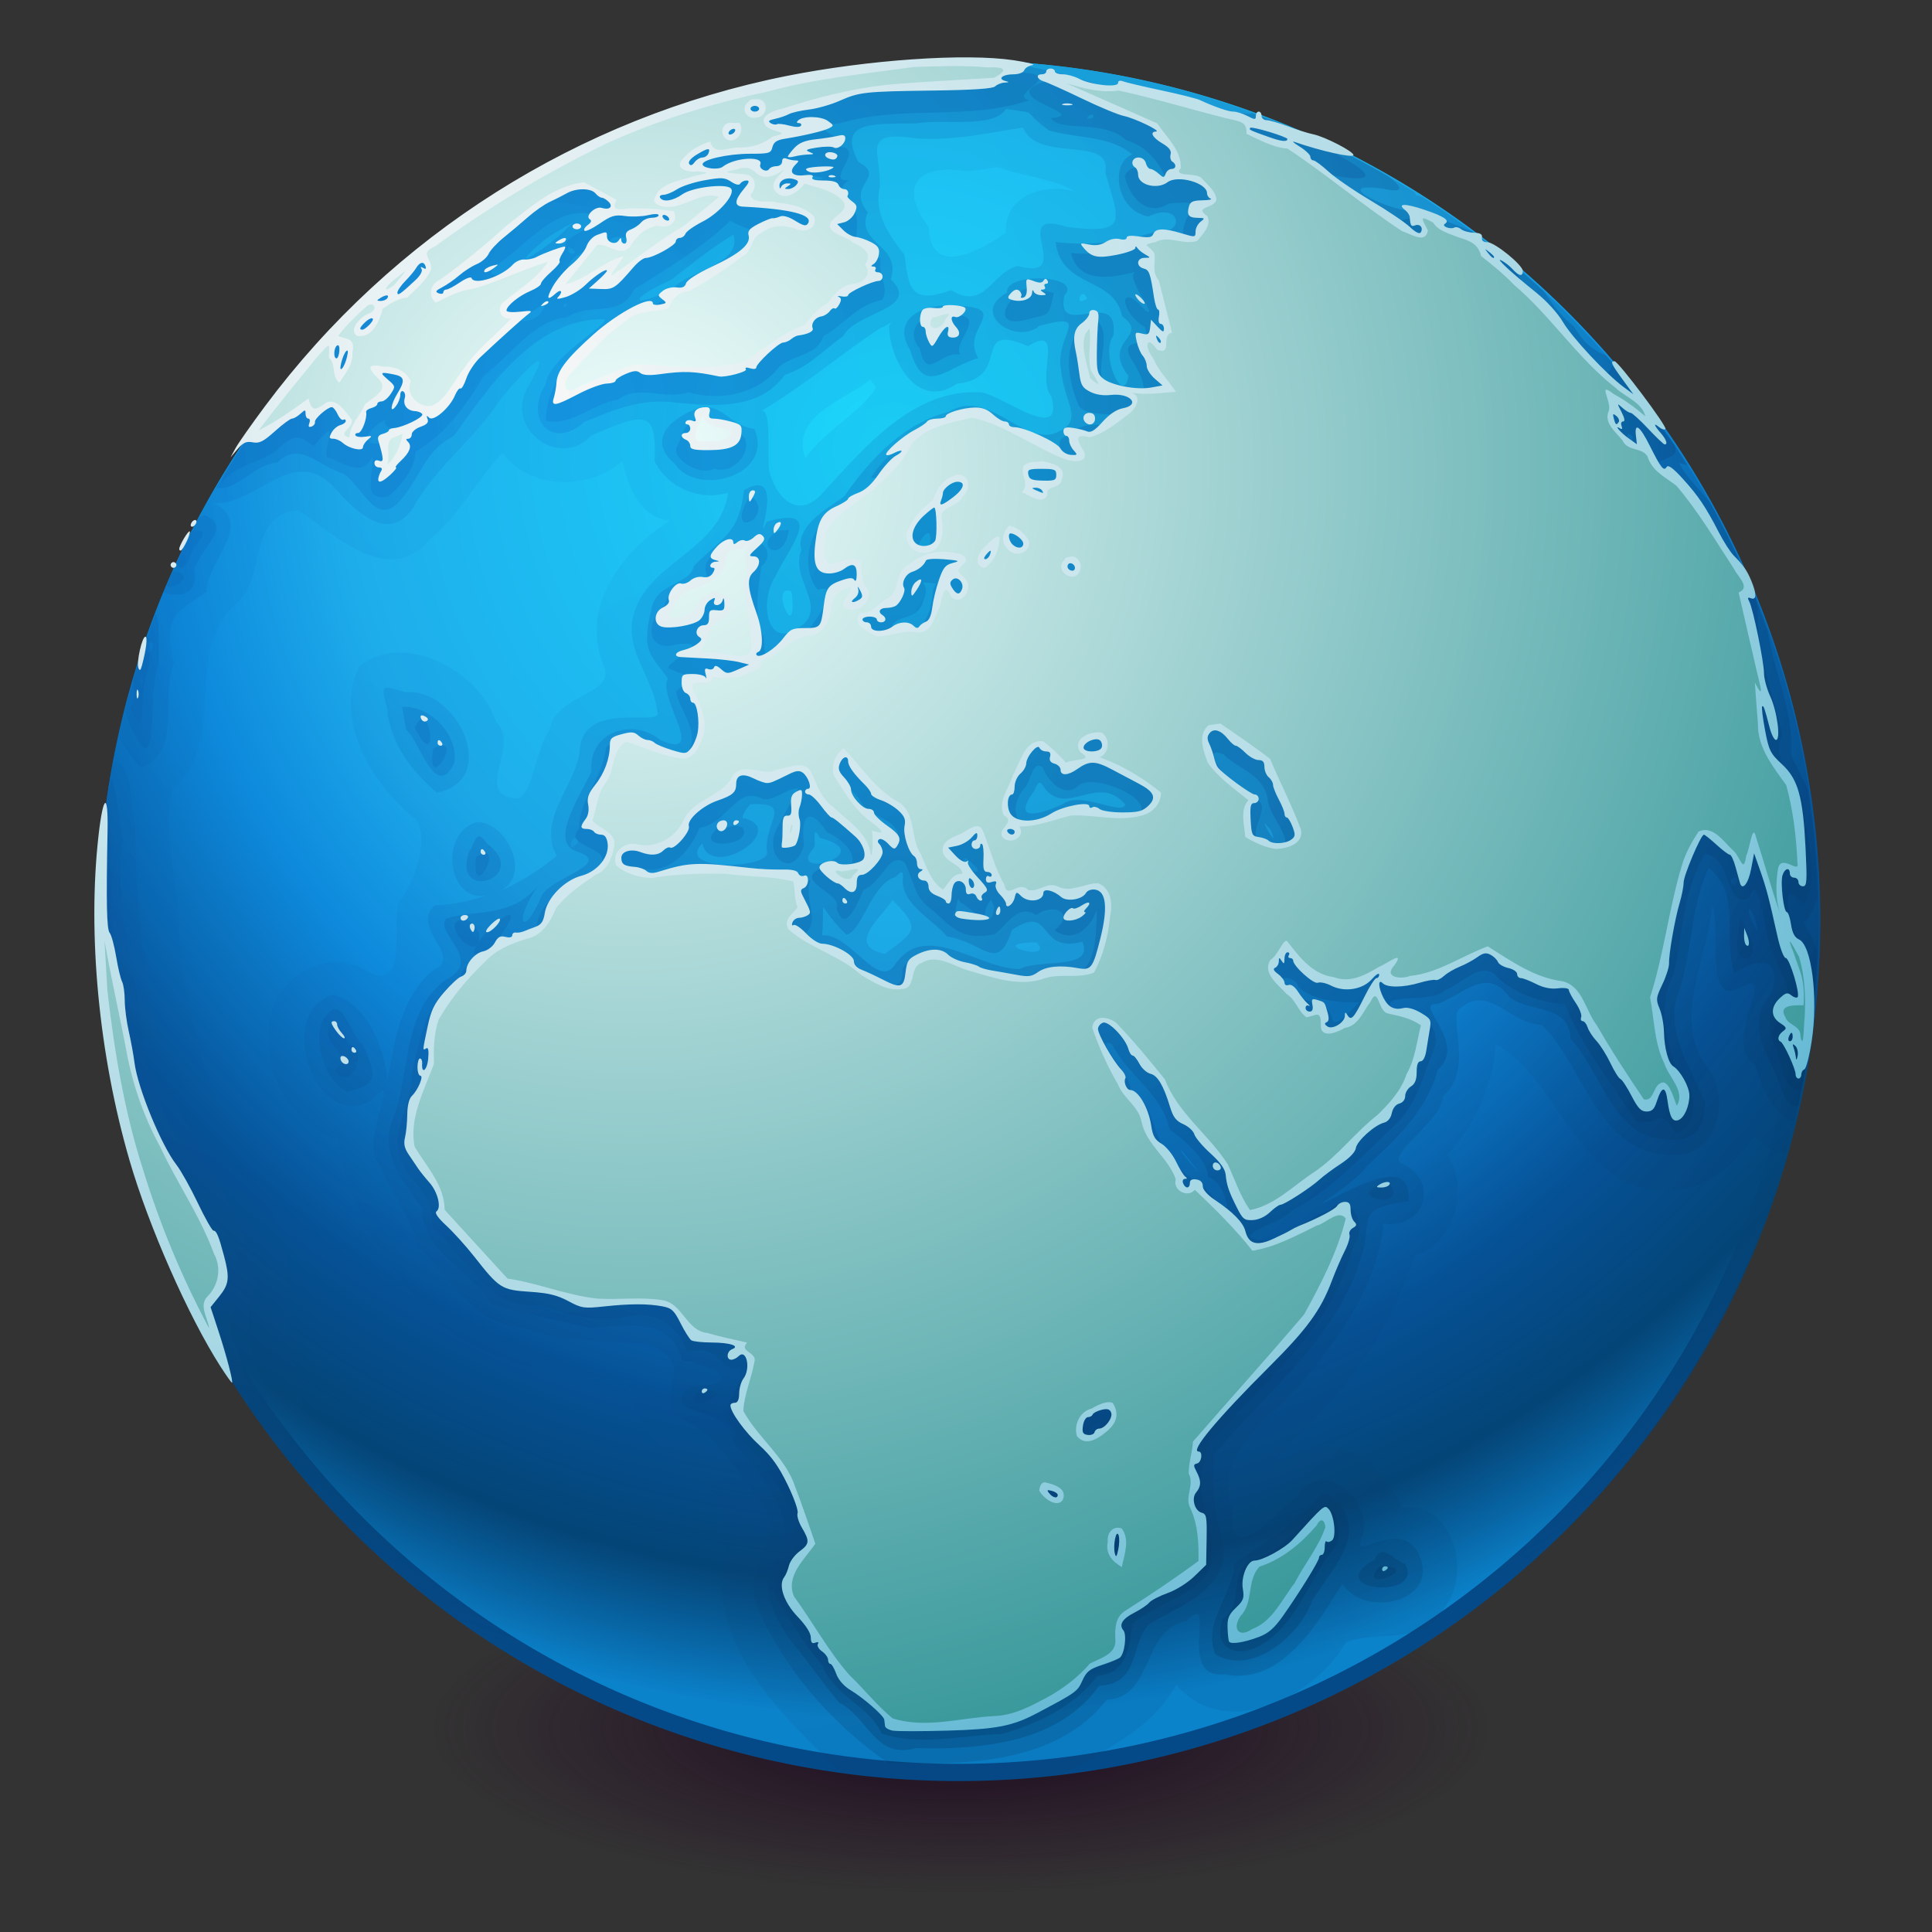<?xml version="1.0" encoding="UTF-8" standalone="no"?>
<svg xmlns="http://www.w3.org/2000/svg" xmlns:xlink="http://www.w3.org/1999/xlink" width="256" height="256">
  <rect width="100%" height="100%" fill="#333333" stroke="none"/>
  <defs>
    <radialGradient xlink:href="#a" id="h" cx="353.424" cy="175.28" r="539.798" fx="342.109" fy="180.938" gradientTransform="scale(1.007 .993)" gradientUnits="userSpaceOnUse"/>
    <radialGradient xlink:href="#b" id="o" cx="82.708" cy="62.766" r="221.166" fx="82.708" fy="62.766" gradientTransform="scale(1.014 .987)" gradientUnits="userSpaceOnUse"/>
    <radialGradient xlink:href="#c" id="l" cx="69.952" cy="53.788" r="217.141" fx="69.952" fy="53.788" gradientTransform="matrix(1.037 0 0 1 -1.366 .764)" gradientUnits="userSpaceOnUse"/>
    <radialGradient xlink:href="#c" id="k" cx="69.952" cy="53.788" r="217.141" fx="69.952" fy="53.788" gradientTransform="matrix(1.037 0 0 1 -1.366 .764)" gradientUnits="userSpaceOnUse"/>
    <radialGradient xlink:href="#c" id="m" cx="69.952" cy="53.788" r="217.141" fx="69.952" fy="53.788" gradientTransform="matrix(1.037 0 0 1 -1.466 .764)" gradientUnits="userSpaceOnUse"/>
    <radialGradient xlink:href="#c" id="j" cx="69.952" cy="53.788" r="217.141" fx="69.952" fy="53.788" gradientTransform="matrix(1.037 0 0 1 -1.366 .764)" gradientUnits="userSpaceOnUse"/>
    <radialGradient xlink:href="#d" id="i" cx="353.424" cy="175.28" r="539.798" fx="342.109" fy="180.938" gradientTransform="scale(1.007 .993)" gradientUnits="userSpaceOnUse"/>
    <radialGradient xlink:href="#e" id="n" cx="69.952" cy="53.788" r="217.141" fx="69.952" fy="53.788" gradientTransform="matrix(1.037 0 0 1.009 -1.366 -1.615)" gradientUnits="userSpaceOnUse"/>
    <radialGradient xlink:href="#f" id="g" cx="205.257" cy="415.324" r="41.158" fx="205.257" fy="415.324" gradientTransform="scale(1.871 .535)" gradientUnits="userSpaceOnUse"/>
    <linearGradient id="f">
      <stop offset="0" stop-color="#1b071d"/>
      <stop offset="1" stop-color="#270b25" stop-opacity="0"/>
    </linearGradient>
    <linearGradient id="d">
      <stop offset="0" stop-color="#1cd7fb"/>
      <stop offset=".44" stop-color="#1eadeb"/>
      <stop offset=".58" stop-color="#0e8adc"/>
      <stop offset=".77" stop-color="#065297"/>
      <stop offset=".895" stop-color="#044374" stop-opacity=".965"/>
      <stop offset="1" stop-color="#043f74" stop-opacity="0"/>
    </linearGradient>
    <linearGradient id="c">
      <stop offset="0" stop-color="#0f75d2" stop-opacity=".865"/>
      <stop offset="1" stop-color="#032b51"/>
    </linearGradient>
    <linearGradient id="e">
      <stop offset="0" stop-color="#f7f7f7"/>
      <stop offset=".67" stop-color="#9ed4e2"/>
      <stop offset="1" stop-color="#3aa5ca"/>
    </linearGradient>
    <linearGradient id="a">
      <stop offset="0" stop-color="#1cd7fb"/>
      <stop offset="1" stop-color="#043f74" stop-opacity="0"/>
    </linearGradient>
    <linearGradient id="b">
      <stop offset="0" stop-color="#f2fffd"/>
      <stop offset="1" stop-color="#097e82"/>
    </linearGradient>
  </defs>
  <path fill="url(#g)" fill-rule="evenodd" d="M461 222a77 22 0 1 1-154 0 77 22 0 1 1 154 0z" transform="matrix(.916 0 0 1 -224.484 6.787)"/>
  <g fill-rule="evenodd">
    <path fill="#054a88" d="M241 122a114 114 0 1 1-228 0 114 114 0 1 1 228 0z"/>
    <path fill="#0d91dc" d="M238.72 122a111.72 111.72 0 1 1-223.44 0 111.72 111.72 0 1 1 223.44 0z" opacity=".8"/>
    <path fill="url(#h)" d="M737.43 376.397a364.525 359.637 0 1 1-729.05 0 364.525 359.637 0 1 1 729.05 0z" transform="matrix(.313 0 0 .317 10.379 2.687)"/>
    <path fill="url(#i)" d="M737.43 376.397a364.525 359.637 0 1 1-729.05 0 364.525 359.637 0 1 1 729.05 0z" transform="matrix(.313 0 0 .317 10.379 2.687)"/>
  </g>
  <path fill="url(#j)" d="M127 8C64.072 8 13 59.072 13 122c0 26.578 9.171 50.981 24.438 70.375 2.624-3.253 3.503-8.575 1.25-12.188-1.543-6.721 1.323-14.321-3.25-20.375-5.911-11.233-11.101-23.002-11.688-35.844.048-6.328-2.376-13.74-.906-19.375 7.619-6.415 1.033-18.416 8.594-24.719 3.942-3.518 1.329-11.802 8.125-12.25C44.482 70.932 51.631 77.98 57 71.406 60.932 68.279 63.175 63.635 66.562 60c3.633 4.952 11.474 5.003 15.875 1.094.821 3.423 2.32 7.489 6.312 7.875-6.229 4.09-11.761 11.044-8.906 18.906 2.304 4.267-6.284 3.94-6.969 8.781-2.031 2.523-2.351 9.894-4.875 9.094-5.152-.725 1-6.906-2.281-10.125-2.155-6.783-12.149-12.023-18.062-7.406-3.648 7.014 1.777 16.076 7.531 20.406 1.587 2.588-.011 8.052-2.406 10.969-.808 2.914 1.233 11.526-3.812 9.312-6.397-4.283-14.415 1.94-13.281 9.156-.237 5.837 4.143 11.571 9.188 13.062 1.092 8.688 6.452 16.712 12.156 23.188 7.037 6.698 17.238 7.843 26.25 8.594.607 5.751 4.58 9.612 9.375 13.25 4.679 3.596 4.044 8.666 2.906 13.562.233 10.413 8.815 18.187 15.75 25.062C116.453 235.492 121.665 236 127 236c4.726 0 9.362-.378 13.938-.938 5.485-3.241 11.811-5.987 14.906-11.844 6.517 7.643 18.345 1.707 22.5-5.625 4.093-1.611 10.412.624 13.125-4.688 3.642-4.648.875-14.192-5.719-13.062-2.321-5.644-8.819-10.973-14.844-6.75-5.529 2.887 4.251-5.6 5.312-7.219 5.026-5.616 8.905-12.288 11.219-19.469 5.261-1.617 7.34-8.99 4.344-13.406 3.674-3.928 6.341-9.769 6.344-14.688 8.931 4.881 10.96 20.214 23.25 19.312 4.915.371 9.394-4.346 11.062-7.094 1.274 1.411 2.712 2.143 4.188 2.406C239.406 143.083 241 132.74 241 122 241 59.072 189.928 8 127 8zm5.219 14.156c3.18 1.178 7.348 1.498 10.25 3.219-4.179-1.145-9.382.49-9.219 5.5-3.239 2.205-9.933 6.147-10.188-.781-4.339-5.719-.955-8.391 4.875-7.406 1.456-.08 2.84-.35 4.281-.531zM115.312 50.312l.594.812.188.281c-2.373 3.502-6.834 5.679-9.375 9.312-2.102-5.592 5.231-7.682 8.594-10.406z" opacity=".1"/>
  <path fill="url(#k)" d="M127 8C72.502 8 26.959 46.331 15.719 97.469c.727 1.574 1.69 3.048 3.031 4.25 5.379-2.192 2.521-9.301 4.281-13.844-1.487-6.113.295-6.734 4.375-9.469-.177-3.846 6.45-8.942.938-11.75 5.529.379 10.181-7.551 15.594-2.438 2.667 2.952 7.341 8.231 10.812 3.031 3.069-5.548 8.195-9.071 11.594-14.406 3.286-3.852 7.525-8.38 3.375-1.125-2.557 5.33 4.514 10.473 8.656 5.969 6.932-2.956 8.711-3.589 8.344 3.406 1.742 3.547 5.986 5.331 9.75 4.188-.924 7.194-9.643 9.025-12.125 15.062-2.288 5.312 2.189 9.054 2.75 13.938 1 2.23-9.494-1.638-10.25 4.812-.257 4.847-5.838 9.381-3.062 14.312-2.407 1.964-4.945 3.576-7.688 4.719 4.951-2.243.313-10.031-3.281-9.094-4.637 1.886-3.355 10.409 1.531 9.656-2.124.703-4.331 1.208-6.719 1.25-3.381 3.075 3.928 6.799-.219 8.625-4.384 3.586-5.133 9.551-6.094 14.781-.176-4.415-2.979-10.733-7.25-11.531-7.728 2.397-2.269 18.587 5.312 13.875 4.074-4.681-1.874 5.985.844 8.562 1.651 3.729 4.084 6.941 5.188 10.875 4.244 4.26 7.568 10.549 14.188 10.812 5.36 2.212 10.955 1.57 16.406 2.25 6.288 2.325 1.194 6.075 3.375 9.375 5.32 1.985 7.812 6.647 11.094 11.125 4.133 4.717-1.875 8.573-.344 13.719 3.498 8.515 10.08 16.015 17.531 21.188 9.919.264 22.216.291 29-8.375 6.279-.326 4.63-9.345 10.5-10.406 4.449-4.281-1.545 7.774 5.125 7.031 7.909 1.731 13.009-8.045 15.594-12 2.934 4.715 13.064 2.388 10.125-3.875-2.385-5.098-9.013 1.253-7.562-2.125 1.78-4.888-5.107-11.084-8.562-5.531-3.034 2.236-9.085 9.692-8.594 1.875-3.032-8.315 6.365-12.621 10.406-18.5 4.639-5.643 8.913-12.102 9.625-19.531 5.69.734 7.447-5.918 2.312-8.031-1.771-1.343 5.332-5.4 5.594-8.875 3.701-3.276 1.258-8.584 1.875-11.281 4.06-4.003 6.86 1.761 11.188 1.844 5.418 5.063 7.249 16.558 16.5 17.188 6.976.981 9.023-7.853 4.875-12.312-3.826-6.642.726-13.81 1.219-20.719 1.213 3.28-1.124 13.835 3.844 10.812 5.2-2.878-2.876 7.441 1.875 10.312.629 2.689 2.556 7.028 5.188 7.438C239.82 140.003 241 131.15 241 122c0-40.257-20.965-75.589-52.5-95.875-.308-.071-.597-.219-.906-.281-.023-.126-.096-.222-.125-.344C169.921 14.472 149.24 8 127 8zm8.562 8.906c1.903 4.783 11.86.867 10.906 6 1.781 6.26 3.299 8.243-5.156 7.156-7.957-2.599 1.451 7.307-6.438 5.188-3.541.845-4.328 5.988-8.844 3.188-5.038 1.84-5.687.148-6.156-4.656-2.19-2.698-4.081-5.624-3.312-8.938.341-4.534-2.79-7.661 4.875-6.5 4.869.353 9.77-.793 14.125-1.438zm7.938 22.062c.178-.014.37.134.531.594-1.417.966-1.064-.551-.531-.594zm-25.469 3.812c.071-.004.024.095-.219.375-.018 4.509 3.813 11.367 8.969 7.688 7.528-.702 1.65-8.374 9.438-4.969 5.006-3.114.96 4.169 3.094 6.656 1.762 6.384-6.447-.069-9.188-.531-8.993-.633-15.482 7.192-21 13.188-3.173 3.72-6.043 1.033-7.062-2.312-.605-1.291.356-8.585-1.125-8.469 5.511-3.226 10.559-7.552 15.906-11.062-.259.378.975-.55 1.188-.562zM104 78.344c.177-.113.448-.141.812 0l.125.375c.651 6.207-2.177.417-.938-.375zm-53.062 12.875c-.295.261-.061 1.063.375 2.781.383 4.397 3.267 8.283 6.594 11.031 8.446-1.702 2.726-13.952-4.188-13.312-1.66-.479-2.486-.761-2.781-.5zm-35.906 9.625C13.74 107.706 13 114.764 13 122c0 24.887 8.074 47.841 21.625 66.594.733-1.801.816-4.346-.125-6.031-1.549-4.26-2.398-8.336-.5-12.594-1.935-12.376-12.969-21.85-13.312-34.844-1.966-8.594-2.734-17.356-2.781-26.094-.799-2.054-.198-7.795-2.875-8.188zm61 10.281c.187-.096.426-.026.656.406-1.384 1.698-1.218-.119-.656-.406zM118.25 119.25c3.94 3.949 2.977 4.109-1 7.156-5.397-1.113-.15-5.115 1-7.156zm19.094 5.625c2.691 2.771-7.439.043 0 0z" opacity=".2"/>
  <path fill="url(#l)" d="M127 8c-3.111 0-6.171.224-9.219.469-1.656.147-3.319.287-4.969.5-1.157.144-2.292.353-3.438.531-2.256.356-4.517.707-6.75 1.188-.793.173-1.557.404-2.344.594-2.352.567-4.707 1.102-7 1.812-.199.062-.395.125-.594.188-27.204 8.59-49.917 27.18-64.062 51.375 2.753.437 5.065-3.151 8.094-3.375 3.052-2.894 5.157.313 8.812 1.5 2.935 1.972 4.536 8.164 8.406 2.344 2.195-2.955 2.727-5.597 6.188-7.344 4.982-6.996 10.839-15.514 19.906-15.5 1.092.574-7.259 4.828-7.75 8.719-2.821 4.249.629 8.862 5.156 4.906 4.091-1.681 7.625-3.172 12.094-2.562 5.105.489 11.14.978 14.438-3.656 3.333-1.118 5.108-3.304 7.781-5.156 1.5-3.183 10.422-3.577 6.281-7.531 1.498-4.605-4.745-4.626-3.062-8.906-2.985-3.609 2.615-4.581-1.219-6.625-2.841-5.43 1.723-5.058 7.656-5.125 3.746-.607 10.235.694 11.906-1.906 4.86.743 1.553-.137 5.688 2.844 3.537 1.038 8.281.72 11.031 3.188-2.891 1.043-2.305 7.353 2.125 8.219 4.305-2.087 5.127 2.435.875 2.031-4.086 1.333-8.786 1.898-13.156 1.344.763 6.245 7.776 4.495 8.812 9.844 3.875 2.779-2.899 3.068.844 7.906-.692 4.174-3.802-2.911-2-5.344.862-6.691-7.726.684-6.5-5.312 2.619-2.79-8.006-3.105-7.562-.406-5.077 2.776 1.206 7.03 4.219 4.438 7.321-2.017 2.019 1.23 2.906 5.781.317 4.483 3.527 6.991-1.125 8.531-4.33 1.041-8.699-6.06-13.75-2.938-5.914 1.503-10.203 6.058-13.656 10.906.276.502-7.036 3.618-5.875 7.406-1.547 3.691 3.423 7.388.062 10-4.504 3.665-5.856-3.017-3.469-6.562 1.478-3.338 6.916-9.519-1.188-7.188-1.912 4.012 2.926-7.611-3-4.188-.719 5.801-2.482 5.893-6.656 10.062-.432 2.507-5.225 2.176-5.656 5.938-1.432 5.633.203 5.934 2.219 9-1.446 2.417 5.419 10.902-1 8.125-3.679-3.038-9.601-1.058-9.125 4.156-1.366 2.999-5.658 9.265-2.062 10.562 5.406 1.651-3.79 3.586-4.594 6.062-2.389 5.578-3.812 3.415-.469-1.406-3.762 4.335-8.276 2.982-12.125 4.281-1.693 1.991 5.337 5.524-.281 8.25-5.749 4.592-4.385 12.551-6.875 18.5-1.706 4.639 1.638 8.186 4 11.719-.204 5.445 6.546 8.331 9.219 12.656 4.377 1.187 8.889 2.188 13.25 3.156 4.647-.416 10.45-1.529 11.969 4.25 6.344 1.12 6.98 3.476 1.219 3.344-5.001 4.244 5.412 2.445 5.531 7.656 3.674 3.566 7.193 8.693 7.188 13.625-4.643 4.028-2.035 9.648 1.25 13.531 1.492 1.795 3.536 4.791 5.594 7.188 3.929 2.028 4.752 7.593 10.188 6.031 8.556.264 18.969-.698 24.25-8.25 5.606-.246 4.073-5.795 6.719-8.219 4.579-2.629 11.33-5.095 9.5-11.656-1.241-3.82-1.124-7.114-.938-10.781 7.297-8.779 17.211-16.139 19.938-27.844.48-4.424-.025-4.78 5.781-5.719.45-5.705-5.843-2.32-8.5-1.156-7.285 3.824 1.08-.699 2.969-3.469 3.931-3.585 8.029-7.516 9.406-12.781 4.134-3.572-3.515-9.012 0-8.719 3.369-1.261 6.566-5.064 9.5-.906 2.866 2.186 7.825.777 8.125 5.562 3.661 3.975 4.983 10.373 9.906 12.75 3.283.914 7.943 1.66 7.875-4.375-1.738-4.401-5.038-8.869-3.75-13.812 2.127-5.569 1.703-11.81 4.25-17.25 4.402 3.506 1.833 9.227 3.406 14 4.018-2.855 6.344-1.298 4.844 2.812-3.502 3.761-.477 7.613 1.156 11.812.646 2.379 1.548 3.13 2.469 2.938 1.469-6.673 2.29-13.572 2.531-20.625-.523-1.316-1.152-2.587-1.938-3.781.699-.141 1.45-1.634 1.969-3.5-.139-4.781-.601-9.477-1.312-14.094-.749-1.611-1.63-3.183-2.25-4.656.49-5.495-2.171-10.738-3.031-16.188-2.124-5.943-4.62-11.684-7.656-17.125-1.555-1.9-3.344-3.64-4.125-5.281.513.217.767.238 1.094.312-3.217-5.131-6.813-9.992-10.781-14.531-1.359-.58-2.735-1.29-4.219-3.812-1.766-1.417-2.895-3.052-4-4.656-3.048-2.837-6.249-5.507-9.594-8-1.918-.799-4.061-1.473-5.781-2.656-3.974.948-14.703-4.568-4.844-2.781 1.829.22 1.074-.699-.344-1.812-3.414-1.979-6.905-3.783-10.531-5.406-1.127-.308-2.209-.757-3.219-1.406-1.427-.586-2.919-1.064-4.375-1.594-.064.058-.162.044-.219.125-5.87-.324-12.877-4.86-19.344-3.594-4.177-1.447-8.595-2.6-13.219-3.188C131.064 8.205 129.056 8 127 8zM75.312 30.062c-1.978 2.258-9.246 6.961-3.375 1.906.206-.413 5.707-3.53 3.375-1.906zm21.875 1.031c1.119 3.934-5.751 4.736-8 7.062-5.394 2.903-6.315 1.629-.281-1.062 2.666-2.069 5.628-4.438 8.281-6zm28.781 9.375c-3.599-.145-7.952 1.729-5.375 5.875 1.783 6.384 4.67 2.379 9.031 1.094-2.557-4.068 5.128-6.767-3.656-6.969zM92.938 53.938c-4.048 1.311-7.318 4.352-3.531 7.5 2.836 4.441 13.195 1.67 10.562-4.594-3.342-.496-3.948-3.126-7.031-2.906zM27.156 68.281c-.256-.019-.498.135-.75.188-1.735 3.252-3.33 6.57-4.75 10 1.84.847 4.884.285 4.094-2.969.897-3.052 5.111-5.687 1.406-7.219zm-6.562 13.125c-1.567 4.1-2.909 8.314-4 12.625.296 1.417.768 2.809 1.75 4.188 2.59 4.317 1.275-7.426 2.688-10.25-.053-2.773.179-5.914-.438-6.562zm-1.219 3.875c.133-.198.414-.27.906 0-.386 2.384-1.304.593-.906 0zm33.906 8.375c.177 1.01.354 2.021.531 3.031 1.766 1.385 3.846 9.5 6.344 4.5.759-3.167-2.625-7.709-6.875-7.531zM14.688 103.062C13.652 109.234 13 115.536 13 122c0 23.919 7.396 46.098 20 64.438-.126-2.227-.892-5.611-1.594-7.844-2.812-4.148 2.051-7.116.281-11.438-3.764-10.284-12.2-19.143-12.781-30.719-1.144-8.399-3.878-16.505-2.656-25.125-.489-2.525-.766-7.058-1.562-8.25zm123.062.656c.116-.009.248.084.406.312 2.851 4.636 7.323-1.774 10.938 2.562-.331 1.577-5.939-1.884-8.281-.031-2.759 1.217-6.916 2.64-3.844-1.688.239-.261.433-1.129.781-1.156zm-38.312 2.844c5.834-.318 1.742 2.422 2.188 6.281.65 2.286-12.35 2.732-8.562-1.094 1.151 4.938 11.364-1.666 5.656-3.312-.958.207.571-1.842.719-1.875zm68.125 2.594c-.004-.12.214.066.812.844 1.115 2.553-.801-.483-.812-.844zm-59.5 1.094c.109.03.3.244.625.781 8.087 2.12-4.788 5.715-.844 1.312.297-.501-.109-2.183.219-2.094zm-44.438.594c-.67-.238-.861 1.226-1.5 2.062-2.29 6.869 8.452 3.321 2.344-1.188-.368-.545-.62-.796-.844-.875zm55.938 4.781c.081.096.105.349.062.844-.224 3.382 4.083 5.408 5.844 7.625 5.032.784 6.692 5.014 8.625-.875 5.556-3.662 3.176 3.235 9.344 1.562 1.517 3.848-5.553 2.213-8.344 3.625-5.598-.033-12.601-6.706-16.656-.375-2.245 2.916-5.875-4.428-9.5-4.094.488-5.608-1.02-4.111 3.219-.094 1.996-.374 3.212-6.308 6.188-7.531.298.112.975-.975 1.219-.688zm110.156.688c.387-.124.825.106.156 1.094-.88-.49-.543-.969-.156-1.094zm2.062 4.188c.208-.105.796.753 1.156 2.906-1.194-1.733-1.365-2.801-1.156-2.906zM44.562 133.75c-.453-.079-.954.212-1.562 1.125-1.675 1.941-.268 8.28 3 9.781 3.941-.876 4.03-1.83 2.094-6.281-1.331-.747-2.172-4.387-3.531-4.625zm111.844 18.656c.039-.001.19.111.5.406 4.499 5.596-.775-.399-.5-.406zM175.344 198c-.202.065-.422.208-.656.5-3.219 3.604-7.37 5.944-11.125 8.688-.145 4.204-4.123 7.375-2.594 11.938 4.558 3.012 11.043-2.029 12.875-6.938 2.458-4.318 7.5-8.531 3.281-13.406-.673-.351-1.174-.976-1.781-.781zm7.688 7.688c-.319.081-.633.363-.906.938-7.232 4.18 6.718 5.457 4.062.594-1.088-.263-2.201-1.773-3.156-1.531z" opacity=".3"/>
  <path fill="url(#m)" d="M127.594 9.219c-2.271.002-4.536.084-6.812.188C91.798 11.032 63.607 23.759 43.5 44.625c-2.279 2.365-4.345 4.93-6.406 7.5-2.641 3.392-5.062 6.943-7.312 10.625-.137.402-.35.765-.438 1.188 1.99-2.326 4.548-2.517 6.938-3.969 2.892-2.81 3.409-2.149 5.281-.844 3.711-4.37 1.321-.277 1.75 1.406 1.954.714 4.839 2.897 6.031-.062.247 2.224-1.569 6.071 2.094 5.312 1.801-1.508 3.57-3.71 3.625-5.938 3.932-2.225 6.64-6.052 9.062-10.062C67.79 46.938 70.714 42.464 75.25 42c2.67-1.985 7.053.253 8.781-3.688 4.432-2.755 8.92-5.412 12.75-9.062 3.807 2.242 4.819.26 1.594 3.875-1.62 2.986-6.128 4.255-8.844 6.219-3.42.576-2.876 2.325-6.25 2.719-4.897 3.232-10.922 7.082-10.938 13.688 3.173.821 6.271-2.314 9.531-2.781 2.618-2.105 6.225.079 9.312-1 4.412 1.261 9.353.204 12.125-3.438 1.986-1.538 5.012-1.482 5.812-4 2.796-1.56 4.343-4.108 7.719-4.781 1.109-1.483-.57-3.26-.156-5.5-4.853-1.55-2.565-2.563-3.25-5.875-2.119-2.5-2.444-3.591-.938-4.5-3.573.346 2.818-4.531-1.656-4.438 1.285-1.763-5.09-2.645.469-3.094 8.102-2.485 16.978-.304 25.062-3.062-3.151-.81 5.822-3.506-1.969-3.719-2.266-.269-4.542-.346-6.812-.344zM138.688 10.75c-7.482 2.115 6.156 4.374.562 4.906 1.259 1.929 6.877.073 9.969 2.906 2.75.861 4.237 2.663 5.344 5.312-1.543 2.127-3.559-3.919-5.531-.594.511 2.746 2.928 5.559 5.844 3.688 5.938-.543 1.728.71 1.875 4.281 3.514 2.5-3.093-.499-4.375 1.156-3.333.242-6.975 1.627-10.469 1.094.993 4.372 5.944 3.197 8.781 2.469-2.191.281 2.986 6.158 1.188 5.281-3.844-4.416-3.513.201-.188 2.062 1.26 3.322-3.575.948-1.844 4.188 2.711 4.116 2.419 6.586-2.844 4.094-2.836-2.165 1.129-7.486-2.062-9.406-4.364 2.144-3.661 7.636-2.094 11.344.781 2.39 8.46.38 4.156 2.656-1.985.317-4.219-.342-4.906 1.625-4.121-.439 1.224 5.59-3.844 1.188-4.417-.568-8.061-5.941-12.688-2.969-4.127 1.1-7.851 3.663-10.188 7.312 3.246-.542-3.278 4.012-5.031 4.875-3.296 1.647-4.314 7.297-1.969 9.938 3.48-1.086-.697 4.949-1.906 5.938-3.139-.685-5.419 5.938-5.219.469-1.449-3.298-.759-6.512-.375-9.5 1.985-1.619.04-4.619-2.531-2.406-1.9-.819-5.614 1.167-4.75 3.281.543 2.35-4.864 1.302-5.562 4.25-2.478 2.102-2.547 6.451 1.812 5.156 5.14-.502-2.086 2.565-1.188 3.25 4.583 2.021 3.948.401.906 3 .473 2.814 3.925 6.006.906 8.844-3.459-.36-7.093-4.547-10.188-1.375-.285 3.96-3.575 6.731-3.531 10.719-2.689 2.794 6.412 2.351 1.656 5.906-3.08 1.672-6.892 3.352-7.375 7.344-1.005.414-6.614 3.153-4.25.312 2.878-4.469-1.753-.872-3.438 1.531-.063.174-.11.356-.219.438-.36.635-.497 1.172 0 1.281 5.126-2.834-1.828.525-2.125 2.875-4.548 2.941-5.49 8.375-6.5 13.219.228 3.071-2.266 6.264-1.719 9.75.616 3.723 5.15 5.894 4.406 10 4.49 3.865 7.358 11.162 14.281 10.5 3.806 1.113 7.446 2.531 11.531 1.531 3.757-.832 6.821 1.017 8.062 4.625 4.595-1.197 4.041 2.961 7.031 2.125.414 3.027-3.118 5.194-1.375 7.375 3.278 4.422 7.782 8.277 8.594 14.125 2.036 3.277-4.229 5.699-2.219 9.438 2.079 3.268 3.637 5.919 5.875 8.531 1.478 3.969 6.346 5.433 7.844 9 4.984 1.731 10.767.213 16 .062 4.822-1.403 9.638-3.72 12.594-7.688 4.093-.297 4.246-4.138 4.625-6.844 3.626-3.391 11.816-4.274 10.5-10.719-.14-3.536-1.693-5.552-1.344-9 .453-2.098.499-4.506 2.812-6.188 6.922-7.351 14.999-14.369 17.438-24.594 2.008-1.702-.397-7.487-3.375-4.312-3.261.906-7.465 5.601-10.406 3.438-.022-.977 4.245-1.867 5.594-3.469 5.36-2.784 9.307-7.313 13.594-11.281 2.77-2.652 3.63-6.053 4.906-9.406 1.799-3.647-1.665-6.128-5.094-5.781-2.4-2.607 4.988-.777 6.906-2.719 2.348-.958 4.95-4.262 7.094-1.469 2.435 2.064 5.433 3.106 8.656 3.312 2.311 5.619 6.199 10.516 9.5 15.562 3.665.531 2.796-2.144 5.188 1.531 3.319-.696 2.991-6.301.219-8.125-1.444-4.232-2.643-8.863-.406-13.031 1.165-5.326 1.229-11.046 4.094-15.844 3.673.486 2.704 7.434 5.844 5.875 1.469-4.182 1.928 5.301 3.219 7.219.597 2.784 3.92 5.958.094 6.875-1.429 3.036.32 5.254 1.031 8.406.456 2.229 1.706 3.346 2.688 2.781.919-4.628 1.473-9.377 1.812-14.188-.428-2.224-1.122-4.361-2.531-6.156-1.105-2.331-2.346-8.287.906-3.969 2.44-4.13.079-9.332-.031-13.812-1.062-3.194-4.397-5.053-2.75-8.812-1.253-5.265-3.454-11.172-3.281-16.219.102-.658-.119-1.274-.281-1.906-.277-.684-.522-1.386-.812-2.062-1.408-2.417-3.743-4.755-4.688-7.281-1.583-3.087-4.205-6.12-6.969-7.594-2.37-1.958 4.551-.807.656-4.594-2.014-3.354-4.605-6.272-7.156-9.219-1.502 3.684-4.341-3.177-6.094-4.344-2.939-2.908-5.075-5.393-6.844-8.344-1.792-1.389-3.778-2.637-5.406-3.594-3.244-.184-4.533-3.19-8-3.344-3.811.521-1.629 2.173-6.625-1.625-1.325-1.134-9.524-5.73-4.188-4 5.491 1.03 5.971.111.938-2.594-3.324-2.211-8.508-1.437-10.75-4.938-1.401 2.992-5.234-.955-7.625-.906-4.563-.969-9.114-2.884-13.719-2.188-2.219-.34-4.806-1.654-6.656-1.844zM63.125 125.312c.082-.145.108-.279.219-.438.056-.156.147-.26.156-.5.25-1.055-1.434-3.027-2.375-2.5-2.449.435.855 4.294 2 3.438zM144.75 15.156c.127.018.177.145.062.469-1.426.413-.444-.522-.062-.469zm-40.125 6.062c-.187 1.31-4.293 3.458-2.906 1.938 1.003-.569 1.822-2.218 2.906-1.938zm2.688 2.062c.419-.013 1.019.08 1.812.375-2.597.652-3.071-.337-1.812-.375zM78.5 28.438c1.328 1.744-4.055 2.841-3.5 4.062-2.127.9-3.019 3.151-5.875 3.25-1.708.397-6.889 1.974-1.969-1.625 3.203-2.393 6.945-6.917 11.344-5.688zm5.125 3c.26-.009.284.06-.562.438-1.281 3.347-4.277-1.099-.281-.406.086.065.583-.022.844-.031zm-8.281 1.281c2.092.941-.495 1.487 0 0zm2.688.469c-.014.126-.984.926-.969 1.031-2.814 5.125-2.697-.229.594-.875.28-.155.38-.198.375-.156zm-15.125 4.688c.061-.041.227.023.562.281.019.859-.745-.158-.562-.281zm74.281.469c-1.204-.134-2.323-.067-1.969.719-2.037.482-3.759 4.61.938 3.25 3.25-.795 2.677-.367 3.5-3.5.03.01-1.265-.335-2.469-.469zm-65.031 1.75c.332-.22.351-.075-.281 1.062-.948 2.018-5.655 1.63-1.281.062.584-.319 1.23-.905 1.562-1.125zm2.781.125c.078-.025.162.027.188.219-.705.582-.422-.145-.188-.219zm51.375 1.5c-.514-.136-1.045.157-1.562.156-2.782-.489-4.865 2.037-2.875 4.312.99 4.533 2.636.262 5.344.812-1.035-1.784 3.843-5.315-.906-5.281zM93.188 55.125c-2.729.862-2.638 2.258-3.344 3.812-1.288 1.473 2.632 4.31 4.781 3.156 3.308 1.116 6.394-4.338 2.312-5.094-3.423.586-1.261-1.954-3.75-1.875zm-42.094.469c.05-.006.023.036-.094.188-.194 2.122 6.15-.192.844 2.094-2.475 1.983-4.602.469-1.656-1.75.05.015.756-.514.906-.531zm164.625 1.969c.104-.134.3-.079.656.406-.36 2.162-.969-.003-.656-.406zM99.375 65.781l-.375.562c-2.7 5.011 3.22 2.529.969-.25l-.594-.312zm5.156 4.438-.75.031-.469.031c-3.967 1.911.565 4.815 1.219-.062zM25.5 70.312c-.717 1.403-1.403 2.814-2.062 4.25.233 1.14 1.138 1.197 2.281-2.094 1.873-2.041 1.211-2.274-.219-2.156zm97.594.375c.222.154.276.784-.062 2.25-2.737 1.163-.602-2.711.062-2.25zM22.875 75.719c-.282.633-.604 1.236-.875 1.875.848.787 4.266-1.647.875-1.875zm99.469 1.562c-.164-.21-.037-.064 1.688.031l-.312.688-.094.219c-.279 3.913-1.725 6.205-5.5 5.594-.117-2.885 3.466-.98 4.281-4.406.565-1.357.102-1.915-.062-2.125zM19.5 84.344c-.642 1.83-1.294 3.661-1.844 5.531.002.021-.002.041 0 .062.113 1.333.302 2.619-.344 3.844 2.325 5.733 1.04-2.692 2.25-4.719.217-1.122.564-4.624-.062-4.719zm-.938 5.719c.054-.097.163-.103.375.062-.137 1.227-.537.228-.375-.062zm37.094 5.312c-.228.159-.462.495-.719 1.094 3.011 5.823 2.313-2.204.719-1.094zm3 3.375c-.281.004-.685.121-1.25.438-.949 5.821 3.219-.466 1.25-.438zm102.438.969c.206-.035.551.033 1.031.25 2.132 2.034 5.204 2.626 5.844 5.844-.12 2.141 5.15 7.344.281 6.219-4.722-.949 1.38-5.132-2.25-6.375-1.708-.071-6.351-5.693-4.906-5.938zm-23.812 1.875c.236-.169.524-.167.906.094.53 1.635 2.85 4.274 4.781 2.344 2.104-1.617 10.702 2.108 7.625 4.094-4.008.76-7.88-2.314-11.625.344-3.885 2.562-5.733-.929-3.312-3.938.692-.468.916-2.431 1.625-2.938zm-31.469 2.875c-.502.874-2.007 3.597-2.844 5.219-2.05 4.055 2.333 7.017 3.562 2.219-.527-3.93.741-5.142 3.062-1.625 4.412 2.07 4.761 5.897-.562 4.656-4.443 1.809 2.828 3.444 1.812 5.375 1.08 3.596 2.707-.454 3.562-2.375 2.584-1.136 3.407-5.126 5.469-3.656 1.342 2.528 1.093 4.465 3.562 6.219 2.486 2.062 3.687 4.19 8.125 3.344 1.089-.026 3.079-4.533 5.75-2.562 2.013-1.686 5.439-.484 2.438 1.969 2.46 1.891 4.881-.381 5.594-2.781-.111 3.109.125 10.019-4.812 8.156-3.277.53-6.466 1.775-9.812.188-3.671-.798-8.16-4.489-11.156-.469.368 4.392-4.439 1.286-6.031-.312-1.047-2.311-8.459-3-6.438-4.75 1.358-1.81-.621-4.361.312-6.594-5.439-1.294-11.359-1.622-16.938-1.312-1.286 1.546-9.628-.145-5.812-.375 3.718 1.166 6.868-2.195 8.031-5.312 3.713-.573 4.958-5.636 8.25-3.875 1.517.498 3.287-1.416 4.875-1.344zm6.875.062c.385.427.771.854 1.156 1.281.862 2.627 5.352 2.387 5.188 5.406-1.965-2.507-5.267-3.567-6.344-6.688zm-98.594 2.438C13.442 111.897 13 116.894 13 122c0 22.775 6.76 43.94 18.281 61.75-.679-3.502-2.453-7.018-2.156-10.156 4.297-5.357-1.463-11.435-3.875-16.25-5.411-8.026-7.564-17.511-8.656-26.969-3.116-7.523-.777-15.729-2.5-23.406zm81.375 2.438c-4.483 3.424 4.56 2.828 2.938.281-1.613-.801-1.577.435-2.938-.281zm-31.219 3.625c-.275.02-.653.184-1.188.531-.571 5.874 3.116-.669 1.188-.531zm63.688.594.188.188c3.879 2.989-1.488 1.394-.188-.188zm-1 5.562c.067-.1.154-.027.25.312 3.768 2.399 1.477 2.166-.906 1.781.344-.03.455-1.793.656-2.094zm4.406.031.281.688.094.219c-.217 3.222-2.322 1.26-.375-.906zm99.312 2.656c-.128.007-.137.744-.375 2.312-.942 4.221 3.599 3.334 1.438-.25-.686-1.347-.934-2.07-1.062-2.062zM170.25 129.594c.6-.046 1.62.341 1.812 1.188 1.905 1.979 6.802 2.172 8.031 2-1.497 1.585-3.279 3.504-3.594 2.219-.554-2.942-4.111-1.577-5.5-3.969-1.53-.913-1.35-1.392-.75-1.438zm-125.812 5.938c-.239-.123-.478-.073-.719.312-1.412 2.814 3.68 3.79.656 5.875 1.169 1.921 2.48.792 2.938-.656-.292.159-.423-.774.031-.156.281-1.076.155-2.267-1.156-2.531-.358-.403-1.032-2.475-1.75-2.844zm2.906 5.375c-.014.054-.015.103-.031.156.042-.023.078.023.125-.062-.044-.073-.058-.045-.094-.094zm99.281-2.719c.112-.051.336-.01.688.125 2.164 4.232 6.645 6.563 7.688 11.406 2.271 1.531 5.12 4.234 5.062 6.25 2.162.322 3.947 6.922.781 2.812-1.589-2.412-4.153-2.528-5.469-5.5-3.022-2.19-2.035-7.05-5.594-8.688.431-1.614-3.942-6.049-3.156-6.406zm37.375 18.5-.531.156c-5.945 1.54 2.922 3.759.844.281l-.312-.438zm-91.281 27.469c-3.667 3.9 6.32.003 0 0zm52.438 4.531c.298-.174.635-.228.906 0-2.376 2.083-1.801.522-.906 0zm30.062 10.906c-3.143 2.401-5.487 6.218-9.625 7.156-2.732 1.9-.775 5.856-3.594 7.812-1.425 3.863 1.927 5.289 5.094 3.406 4.924-2.773 6.707-9.713 10.062-13.25.553-1.6.194-5.427-1.938-5.125zm7.625 7.938c-3.522 3.927 6.329-.029 0 0z" opacity=".3"/>
  <path fill="url(#n)" d="M118.376 229.333c-.575-.092-1.072-.37-1.104-.617-.032-.247-.078-.628-.102-.846-.059-.53-2.729-2.869-4.483-3.927-.878-.53-1.588-1.344-1.883-2.16-.261-.721-.611-1.311-.778-1.311-.167 0-.304-.247-.304-.548 0-.302-.361-.801-.802-1.11-.441-.309-.689-.745-.551-.968.154-.249.023-.319-.339-.18-.434.166-.59-.019-.59-.696 0-.58-.653-1.605-1.755-2.754-1.812-1.89-2.592-4.198-1.771-5.24.208-.263.489-.946.626-1.517.136-.571.759-1.416 1.384-1.878 1.35-.997 1.389-1.365.336-3.149-.44-.745-.699-1.619-.576-1.94.123-.322-.481-2.035-1.344-3.808-1.169-2.401-2.113-3.72-3.704-5.172-1.925-1.757-3.847-4.403-3.847-5.295 0-.188.257-.341.571-.341.388 0 .574-.396.583-1.236.007-.68.263-1.568.571-1.974.994-1.313.408-4.016-.643-2.966-.26.26-.695.472-.967.472-.702 0-.615-1.118.108-1.395 1.103-.423-.268-.874-2.695-.886-1.255-.007-2.474-.137-2.708-.291-.234-.154-.875-1.17-1.424-2.258-.869-1.722-1.184-2.013-2.427-2.247-1.914-.36-4.265-.355-7.706.015-2.67.287-2.975.242-4.755-.711-1.471-.787-2.636-1.067-5.136-1.233-3.699-.246-4.01-.445-7.336-4.681-1.067-1.359-2.72-3.192-3.674-4.074-1.138-1.052-1.587-1.705-1.307-1.901.68-.474.162-2.577-.939-3.814-.555-.624-1.226-1.457-1.491-1.85-.265-.394-.828-1.229-1.251-1.857-.573-.849-.699-1.433-.493-2.281.152-.627.287-1.996.3-3.041.015-1.214.241-2.107.625-2.471.799-.758 1.587-2.661 1.102-2.661-.205 0-.372-.513-.372-1.141 0-.627.149-1.14.331-1.14.182 0 .31.299.285.665-.102 1.495.655.919.797-.607.103-1.1.019-1.569-.249-1.403-.508.314-.512.393.167-2.837.465-2.207.871-3.06 2.187-4.59.889-1.034 1.916-1.975 2.283-2.092.366-.117.666-.464.666-.771 0-1.013 1.153-2.339 2.219-2.553.593-.119 1.274-.63 1.567-1.177.402-.75.719-.917 1.409-.744.548.138.891.055.891-.215 0-.241.214-.404.476-.361.262.042.732-.031 1.046-.162.314-.131 1.017-.402 1.563-.601.762-.278 1.047-.702 1.227-1.826.324-2.022 2.606-4.345 4.856-4.941 2.138-.567 3.725-2.534 3.467-4.297-.116-.792-.381-1.142-.863-1.142-.382 0-.801-.171-.93-.38-.129-.209-.567-.38-.973-.38-.876 0-.912-.309-.153-1.312.357-.472.481-1.168.342-1.911-.174-.928.02-1.47.943-2.63 1.207-1.518 1.928-3.479 1.932-5.253.002-.884.224-1.09 1.561-1.45 1.294-.348 1.671-.318 2.217.175.362.327.91.595 1.218.595.308 0 .728.168.933.373.206.205 1.224.633 2.263.95 1.812.553 1.917.545 2.543-.211.359-.433.764-1.374.898-2.091.286-1.525-.094-3.965-.618-3.965-.2 0-.363-.238-.363-.53 0-.291-.257-.628-.571-.748-.334-.128-.571-.698-.571-1.371 0-1.087.085-1.152 1.49-1.152.822 0 1.588.213 1.708.475.12.261.115.064-.012-.438-.182-.719-.106-.865.359-.687.324.124.662.022.749-.228.11-.314.398-.242.935.234.736.652.85.655 2.243.043l1.467-.644-1.331-.332c-.732-.182-2.615-.398-4.185-.478-1.569-.081-3.153-.165-3.519-.187-1.034-.063-.784-.679.38-.939.575-.128 1.388-.498 1.805-.823.618-.48.661-.651.23-.917-.701-.433-.247-1.544.631-1.544.506 0 .689-.282.678-1.046-.013-.917.114-1.032 1.031-.936.926.097 1.041-.013 1.002-.95-.027-.643-.113-.798-.218-.395-.096.366-.436.665-.757.665-.36 0-.5-.217-.367-.565.181-.472.095-.488-.53-.099-.411.256-.747.826-.747 1.266 0 .44-.3 1.062-.666 1.383-.77.674-3.936 1.216-5.045.864-1.132-.359-.997-1.996.21-2.546.574-.261.884-.652.765-.962-.299-.778.936-2.463 1.614-2.203.313.12.881-.063 1.262-.408.402-.363 1.076-.553 1.604-.452.609.116 1.057-.058 1.348-.523.271-.434.291-.698.052-.698-.676 0-.41-.759.282-.804.634-.042.634-.052 0-.218-.893-.233-.839-.653.234-1.809.923-.995 2.144-1.305 2.144-.543 0 .301.164.291.554-.033.305-.253.743-.342.975-.199.232.143.757-.043 1.167-.414.594-.537.841-.578 1.212-.202.37.374.208.704-.776 1.588-1.07.961-1.136 1.115-.476 1.115 1.008 0 1.009 1.184.001 2.096-.883.799-.783 2.091.421 5.427.83 2.299.955 4.878.25 5.13-.261.093-.363.291-.226.44.426.46 2.427-.814 3.511-2.235.935-1.225 1.209-1.353 2.89-1.353 2.052 0 2.12-.082 2.484-3.0.282-2.264.6-2.72 2.309-3.307 1.138-.391 1.531-.401 1.758-.045.17.268.294-.056.298-.777.006-1.363-.539-1.577-1.728-.677-.406.307-1.254.564-1.883.57-1.696.018-2.214-1.062-1.886-3.931.352-3.08.952-4.14 2.814-4.98.851-.384 1.548-.832 1.548-.995 0-.164.603-.516 1.34-.782.902-.326 1.781-1.125 2.693-2.448.744-1.08 1.767-2.185 2.273-2.456.506-.271.85-.563.763-.649-.086-.086-.529.042-.983.285-.454.243-.917.351-1.028.24-.305-.304 2.169-2.478 3.76-3.304.77-.4 1.508-.9 1.639-1.113.131-.212.742-.386 1.357-.386.615 0 1.119-.137 1.119-.304 0-.45 2.27-1.135 3.858-1.165.97-.018 1.689.255 2.397.911.557.516 1.26.937 1.563.937.303 0 .551.171.551.38 0 .209.339.38.753.38 1.346 0 5.628 1.981 6.072 2.809.245.458.843.827 1.391.859.887.052.916.006.367-.6-.327-.361-.595-.942-.595-1.292 0-.349-.171-.635-.38-.635-.209 0-.38-.275-.38-.612 0-.473.282-.572 1.236-.438.68.096 1.533.303 1.896.46.489.212 1.019-.115 2.054-1.266.901-1.003 1.845-1.637 2.669-1.791 2.437-.457 1.007-2.06-1.578-1.769-1.023.115-2.004-.038-2.766-.432-.999-.517-1.216-.887-1.41-2.419-.126-.995-.325-2.236-.442-2.759-.466-2.089-.258-3.153.763-3.896.551-.401 1.002-.985 1.002-1.296 0-.337.27-.513.666-.434.518.103.632.426.516 1.454-.082.726-.164 2.579-.182 4.117-.029 2.466.069 2.879.827 3.492 1.132.916 4.444 1.538 6.352 1.192l1.522-.276-1.046-.914c-.575-.503-1.046-1.255-1.046-1.671 0-.416-.238-1.027-.528-1.357-.291-.33-.652-1.179-.802-1.887-.263-1.235-.235-1.277.693-1.045.843.212.983.109 1.088-.799l.12-1.042.856.922c.693.746.856.8.856.28 0-.353-.191-.642-.425-.642-.248 0-.349-.396-.243-.95.1-.523.049-.95-.112-.95-.162 0-.404-.727-.538-1.616-.486-3.221-.633-3.631-1.366-3.823-1.042-.272-.949-1.402.117-1.416.832-.011.835-.023.095-.443-.418-.237-.887-.617-1.04-.844-.194-.286-.281-.288-.285-.007-.003.223-1.101.623-2.44.889-2.562.509-3.382.332-4.444-.958-.497-.604-.437-.635.759-.398.905.179 1.579.074 2.223-.348.555-.364 1.29-.514 1.84-.376.544.136.915.063.915-.181 0-.269.571-.325 1.658-.162 1.321.198 1.705.125 1.89-.357.287-.748 1.422-.763 3.775-.049 1.755.532 1.807.525 1.807-.247 0-.437.3-1.023.666-1.3.606-.46.574-.506-.358-.517-1.214-.014-1.488-.351-1.196-1.467.176-.673.508-.832 1.789-.856.865-.017 1.358-.116 1.097-.222-.262-.105-.476-.43-.476-.722 0-1.374-3.906-2.462-5.23-1.457-1.347 1.022-3.899.379-3.899-.982 0-.399-.171-.83-.38-.96-.684-.422-.4-1.331.416-1.331.477 0 .876.305.995.76.109.418.38.76.6.76.221 0 .711.28 1.089.622.637.576.705.576.927 0 .131-.342.477-.622.769-.622.629 0 .702-.609.116-.971-.227-.14-.331-.572-.23-.959.131-.5-.189-.923-1.108-1.465-1.3-.767-1.7-1.533-.817-1.566.772-.029-2.829-1.766-4.28-2.064-.732-.151-3.214-1.182-5.516-2.292-2.301-1.11-4.57-2.131-5.04-2.269-.961-.282-1.163-.961-.285-.961.314 0 .571-.171.571-.38 0-.209.257-.38.571-.38.314 0 .571.171.571.38 0 .209.471.381 1.046.383.575.001 1.56.273 2.187.603 1.534.807 5.136 1.191 5.136.548 0-.296.25-.378.666-.217.366.141 2.634.675 5.04 1.187 2.406.512 4.717 1.091 5.136 1.288 1.871.878 3.766 1.532 4.44 1.532.403 0 1.238.261 1.856.58 1.006.52 1.122.52 1.122 0 0-.319.171-.58.38-.58s.38.257.38.57c0 .314.302.57.671.57.369 0 1.61.359 2.758.797 1.148.438 2.695.922 3.438 1.076 1.526.315 5.306 2.267 5.306 2.74 0 .437-4.337-.526-7.798-1.733-.418-.146-.121.13.662.614.783.483 1.424 1.093 1.427 1.354.002.261.179.475.393.475.214 0 1.113.664 1.997 1.476.884.812 3.406 2.544 5.603 3.849 2.197 1.305 4.531 2.88 5.188 3.5.754.711 1.288.974 1.449.713.37-.598-.1-1.176-.753-.926-.526.202-.618.059-.711-1.103-.021-.261-.295-.675-.608-.919-1.14-.888-.023-.912 2.526-.054 2.66.895 3.447 1.428 2.747 1.861-.232.143-.132.342.245.486.35.134.8.143 1.0.02.199-.123.6-.027.89.214.29.241 1.054.453 1.698.471.85.024 1.144.2 1.072.641-.064.398.187.611.729.619.983.014 4.688 3.027 4.688 3.813 0 .775-.524.679-1.363-.248-.396-.438-1.065-.96-1.485-1.161-.903-.431 1.315 1.618 4.641 4.288 1.363 1.094 2.851 2.731 3.516 3.869 1.188 2.033 5.772 6.947 8.047 8.626l1.288.95-1.425-1.952c-1.487-2.037-1.657-2.42-1.075-2.42.503 0 7.042 8.706 6.755 8.993-.132.132-.5.023-.819-.241-.815-.676-.721-.287.181.753.751.866.979 1.521.53 1.521-.127 0-1.114-.941-2.194-2.091-1.08-1.15-2.118-2.091-2.307-2.091-.189 0-.681-.299-1.092-.665-.739-.657-.74-.65-.115.57.41.802.481 1.236.202 1.236-.237 0-.329.266-.204.59.147.382.073.495-.208.321-.873-.539.105.587 1.165 1.341l1.079.768-.132-1.13c-.211-1.814.512-1.312 1.795 1.246 1.53 3.052 1.893 3.513 2.277 2.892.201-.325.858.154 2.126 1.55 2.062 2.271 3.057 3.747 4.759 7.058.645 1.255 1.535 2.65 1.977 3.101 1.339 1.364 1.777 1.99 2.349 3.359.723 1.73.711 2.619-.032 2.334-.45-.173-.501-.076-.23.435.503.947 1.951 7.996 1.951 9.5 0 .701.371 2.077.824 3.059.925 2.004 1.421 5.777.759 5.777-.227 0-.601-.727-.831-1.616-.684-2.645-.814-3.012-.999-2.827-.097.097.075 1.51.382 3.139.512 2.712.701 3.093 2.233 4.509 2.146 1.984 2.8 4.304 3.138 11.147.219 4.424.177 5.037-.347 5.037-.328 0-.596-.257-.596-.57 0-.314-.257-.57-.571-.57-.314 0-.571-.257-.571-.57 0-.85-.672-.689-.964.231-.313.986.141 4.901.568 4.901.17 0 .42.731.554 1.625.172 1.143.484 1.735 1.056 1.996 1.688.771 2.561 7.777 1.68 13.478-.306 1.982-.74 3.664-.964 3.739-.224.075-.407.378-.407.674 0 .296-.171.539-.38.539-.209 0-.38-.259-.38-.574 0-.719-1.57-4.134-1.979-4.305-.499-.209-.344-.9.308-1.377.543-.397.5-.52-.38-1.096-1.261-.826-1.282-2.128-.052-3.283.787-.739 1.036-.803 1.531-.392.325.27.698.383.83.251.386-.386-1.059-5.192-1.561-5.192-.262 0-.74-1.263-1.115-2.946-1.134-5.09-1.454-6.305-2.278-8.649l-.801-2.281-.392 2.06c-.372 1.958-1.168 2.96-1.484 1.868-.081-.279-.345-1.234-.586-2.123-.241-.889-.582-1.616-.756-1.616-.174 0-.971-.599-1.771-1.331-.8-.732-1.549-1.328-1.665-1.325-.399.011-2.684 5.404-2.684 6.334 0 .512-.238 1.733-.528 2.713-.632 2.131-1.443 6.75-1.404 7.994.015.489-.383 1.748-.886 2.797-.845 1.764-.873 2.005-.37 3.206.299.714.56 2.108.581 3.096.045 2.15.587 4.154 1.229 4.551.952.588 2.14 2.723 2.14 3.846 0 1.446-.679 2.983-1.448 3.278-.775.297-1.151-.372-1.451-2.582-.274-2.016-.758-1.945-1.456.214-.305.944-.617 1.236-1.32 1.236-.73 0-1.142-.431-2.001-2.091-.594-1.15-1.252-2.149-1.462-2.219-.21-.071-.802-1.011-1.316-2.091-.514-1.079-1.347-2.403-1.85-2.941-.504-.538-1.034-1.351-1.179-1.806-.145-.455-.441-.828-.658-.828-.217 0-.305-.236-.194-.525.111-.289-.213-1.135-.72-1.881-.507-.746-.922-1.526-.922-1.735 0-.216-.618-.305-1.434-.206-.966.116-1.923-.077-2.933-.591-.825-.42-1.72-.764-1.99-.764-.27 0-.49-.243-.49-.54 0-.297-.525-.655-1.167-.796-.642-.141-1.261-.501-1.376-.801-.115-.3-.552-.728-.971-.952-.597-.319-.978-.251-1.762.317-.55.398-1.6.965-2.332 1.259-.732.294-1.666.843-2.075 1.22-.409.377-.923.622-1.141.544-.219-.077-1.168.089-2.109.37-2.13.636-4.268.664-4.869.063-.667-.667-.603.591.1 1.95.642 1.24 1.429 1.637 2.643 1.332.527-.132 1.406.109 2.287.629 1.336.788 1.415.934 1.191 2.211-.132.752-.337 2.009-.455 2.793-.131.863-.425 1.426-.746 1.426-.36 0-.531.46-.531 1.429 0 1.018-.219 1.566-.761 1.904-.418.261-.761.832-.761 1.268 0 .48-.308.873-.78.997-.471.123-.864.624-.992 1.264-.132.661-.519 1.139-1.027 1.268-1.267.324-3.603 2.434-3.737 3.377-.075.527-.843 1.321-2.023 2.094-1.046.685-2.306 1.619-2.799 2.076-1.139 1.054-4.664 3.332-5.156 3.332-.205 0-.836.443-1.402.985-.629.602-1.513 1.009-2.274 1.046-1.117.054-1.334-.116-2.106-1.651-1.077-2.141-1.352-2.944-1.485-4.338-.073-.769-.69-1.638-2.022-2.851-1.054-.96-2.015-2.1-2.136-2.534-.121-.434-.774-1.033-1.451-1.331-.957-.421-1.348-.924-1.753-2.253-.875-2.87-1.648-4.187-2.6-4.426-.495-.124-1.155-.719-1.467-1.322-.312-.603-.715-1.096-.897-1.096-.181 0-.436-.385-.565-.855-.403-1.46-2.644-3.777-3.381-3.495-.358.137-.65.51-.65.828 0 .731 1.974 4.195 3.038 5.333.443.473.71 1.014.594 1.201-.281.454.158 1.55.62 1.55 1.07 0 2.44 2.322 2.805 4.755.203 1.35.494 1.857 1.363 2.37.608.359 1.475 1.426 1.927 2.372.452.946 1.005 1.845 1.228 1.999.275.189.256.281-.057.285-.255.003-.365.262-.245.576.288.751.898.733.898-.026 0-.401.28-.557.856-.475.562.08.856.383.856.882 0 .471.613 1.17 1.61 1.837 2.408 1.611 3.747 2.984 4.036 4.14.421 1.684 1.509 2.002 3.598 1.054.983-.446 2.044-.971 2.357-1.167.314-.196.827-.458 1.141-.583 2.471-.986 4.806-2.212 5.059-2.656.167-.293.638-.533 1.046-.533.559 0 .742.263.742 1.065 0 .585.214 1.28.475 1.544.381.385.346.553-.174.847-.357.202-.559.602-.449.89.111.288-.173 1.255-.63 2.151-.457.895-1.243 2.722-1.747 4.061-1.434 3.806-3.275 6.323-8.26 11.292-6.896 6.873-10.525 11.228-9.354 11.228.594 0 .401 1.456-.211 1.588-.496.107-.5.254-.031 1.152.611 1.169.585 1.875-.099 2.698-.638.769-.185 2.426.73 2.664.653.171.721.534.669 3.553l-.059 3.362-1.567 1.521c-.887.861-2.419 1.822-3.533 2.217-1.081.383-2.178.951-2.438 1.263-.259.312-1.133.904-1.942 1.317-1.623.827-2.114 1.606-1.488 2.36.483.582.153 3.132-.469 3.622-.235.185-1.302.621-2.372.969-1.632.532-2.05.867-2.598 2.08-.654 1.449-.783 1.542-6.04 4.321-3.221 1.703-5.341 2.114-11.861 2.3-3.348.095-6.557.098-7.133.006zm29.837-25.935c-.317-.799-.753 1.375-.49 2.437.146.587.25.465.459-.537.149-.713.163-1.568.031-1.9zm-8.059-5.312c0-.184-.352-.428-.783-.54-.642-.168-.702-.108-.334.336.502.605 1.116.717 1.116.204zm5.485-8.789c.781 0 1.859-1.431 1.595-2.117-.179-.467-.503-.56-1.282-.366-.573.142-1.1.417-1.169.611-.07.194-.35.352-.623.352-.273 0-.57.505-.661 1.123-.134.911-.017 1.144.623 1.236.433.062.843-.102.91-.363.068-.261.341-.475.607-.475zm92.257-50.704c-.362-.333-.412-.273-.222.265.135.383.269.982.298 1.331.028.349.129.23.222-.265.094-.495-.04-1.093-.298-1.331zm-.357-1.192c0-.73-.238-.73-.518 0-.12.314-.053.57.149.57.203 0 .368-.257.368-.57zm-59.338-2.8c.005-.537.055-.544.365-.055.477.754.838.347 2.279-2.563.647-1.307 1.343-2.376 1.546-2.376.203 0 .364-.214.358-.475-.007-.261-.446.017-.975.62-1.212 1.378-3.634 1.76-5.392.851-.649-.335-1.444-.509-1.765-.386-.568.218-3.267-2.214-3.267-2.944 0-.18-.181-.327-.403-.327-.222 0-.297-.171-.168-.38.129-.209.054-.38-.168-.38-.222 0-.405.385-.409.855-.005.692-.076.746-.375.285-.319-.493-.37-.485-.375.063-.003.348-.22.727-.481.841-.326.142-.207.405.38.838.471.347.856.862.856 1.143 0 .287.238.421.542.304.326-.125.817.221 1.231.867.379.591.948 1.302 1.265 1.579.317.277.39.413.164.302-.227-.111-.412.019-.412.289 0 .27.243.49.539.49.362 0 .483-.296.368-.897-.147-.766-.054-.861.633-.65 1.032.316.963.235 1.355 1.601.234.814.201 1.227-.107 1.353-.313.129-.285.292.097.558.682.475 2.311-.514 2.319-1.407zm-58.208-5.758c.166-1.491.359-1.791 1.522-2.372 1.724-.861 3.244-.845 4.132.042.39.39 1.374.833 2.187.985.813.152 1.65.412 1.859.577.209.166.98.397 1.712.515.732.118 2.187.375 3.233.571 1.625.305 2.051.252 2.921-.366 1.06-.752 2.963-.936 5.279-.511 1.751.321 1.984.007 2.988-4.028.989-3.974.745-6.165-.708-6.374-.521-.075-1.037.113-1.223.446-.489.873-2.524 1.198-3.291.525-1.009-.885-2.352-1.186-2.352-.527 0 1.094-1.998 1.355-2.967.387-.586-.586-.644-.568-.839.257-.213.9-1.139 1.538-1.139.784 0-.227-.356-.767-.79-1.202-.435-.434-.692-1.044-.573-1.356.163-.425.028-.506-.541-.325-.545.173-.758.067-.758-.378 0-.34.171-.513.38-.383.209.129.38.054.38-.168 0-.221-.265-.403-.588-.403-.456 0-.568-.382-.5-1.704.049-.937-.029-1.821-.173-1.964-.143-.143-.261-.061-.261.183 0 .244-.257.444-.571.444-.314 0-.571-.257-.571-.57 0-.314.171-.57.38-.57.209 0 .38-.283.38-.628 0-.505-.148-.458-.75.236-.413.475-1.284.974-1.936 1.107l-1.186.242.987 1.064c.558.601 1.177.946 1.424.794.241-.149.338-.109.216.088-.122.197.468 1.105 1.311 2.018 1.313 1.421 1.445 1.709.916 2.005-.339.19-.518.506-.397.702.121.196.058.357-.142.357-.199 0-.46-.254-.579-.564-.123-.321-.469-.467-.801-.34-.414.159-.585-.013-.585-.589 0-.975-1.081-1.497-1.554-.75-.185.292-.339 1.001-.342 1.576-.003.575-.177 1.046-.386 1.046-.209 0-.38-.134-.38-.297 0-.163-.513-.491-1.141-.727-.766-.289-1.141-.691-1.141-1.224 0-.437-.246-.793-.548-.793-.794 0-1.16-.789-.547-1.177.38-.24.393-.333.049-.338-.262-.003-.476-.338-.476-.744 0-.406-.174-.845-.386-.976-.719-.444-1.493-2.87-1.27-3.983.175-.875.008-1.3-.81-2.058-.567-.525-1.614-1.147-2.326-1.382-.712-.235-1.295-.608-1.295-.829 0-.221-.385-.777-.856-1.236-1.413-1.377-2.187-2.46-2.187-3.059 0-.866-.744-.673-1.114.29-.255.665-.125 1.072.583 1.827.501.534.911 1.238.911 1.565 0 .919 1.493 2.597 2.31 2.597.403 0 .733.224.733.497 0 .273.77 1.04 1.712 1.703 1.738 1.225 1.983 1.724 1.343 2.737-.303.48-.479.435-1.158-.294-.44-.472-.976-.75-1.191-.617-.264.163-.257.375.023.655.227.227.414.704.414 1.059 0 .897-1.927 3.005-2.748 3.005-.498 0-.676.301-.676 1.141 0 1.265-.716 1.511-1.658.57-.314-.314-.685-.57-.824-.57-.579 0-2.463-1.613-2.463-2.11 0-.676 1.822-1.164 2.355-.631.475.475 3.039.137 3.45-.455.46-.662-.049-2.12-1.052-3.015-2.06-1.838-2.928-2.534-3.168-2.543-.139-.005-.757-.689-1.372-1.521-.616-.831-1.343-1.512-1.617-1.512-.274 0-.498-.171-.498-.38 0-.209.183-.38.406-.38.555 0 .02-1.594-.715-2.131-.435-.318-.87-.278-1.752.158-2.241 1.11-2.497 1.212-3.011 1.212-.285 0-1.064-.272-1.732-.605-1.488-.742-2.326-.477-2.326.737 0 1.096-.458 1.503-2.473 2.196-2.004.69-4.07 2.539-3.796 3.399.226.713-1.929 3.168-2.482 2.827-.175-.108-.576.062-.892.378-.657.657-1.687.731-3.036.219-1.259-.478-2.538-.096-2.538.757 0 .846.369 1.097 1.773 1.203.594.045 1.292.287 1.551.537.316.306.817.349 1.522.13 4.157-1.288 5.089-1.326 12.272-.511 1.151.131 2.998.22 4.105.198 1.411-.028 2.074.121 2.219.497.113.295.449.444.745.33.362-.139.539.061.539.606 0 .447-.249.908-.553 1.025-.437.167-.464.384-.131 1.034 1.12 2.18 1.137 2.252.624 2.578-.281.178-.792.326-1.136.329-.344.003-.727.271-.852.596-.131.341-.066.491.152.356.208-.129.954.376 1.657 1.121.708.75 1.649 1.355 2.11 1.355 1.516 0 4.214 1.471 4.214 2.299 0 .477.389.908 1.046 1.161.575.221 1.817.798 2.758 1.282 2.388 1.227 2.816 1.094 3.043-.943zm7.491-7.114c-.601-.09-1.003-.356-.919-.608.171-.514.228-.516 2.654-.101 3.357.575 1.749 1.232-1.734.709zm13.432-.133c0-.55.995-1.513 1.274-1.234.123.123.657-.06 1.186-.407.991-.649 1.317-.359.506.451-.251.251-.304.456-.118.456.186 0 .007.251-.399.558-.863.652-2.45.766-2.45.175zm-8.887-.923c.28-.73.518-.73.518 0 0 .314-.166.57-.368.57-.203 0-.27-.257-.149-.57zm-20.405-1.331c0-.487.269-.487.571 0 .129.209.054.38-.168.38-.222 0-.403-.171-.403-.38zm-8.034-7.103c-.025-.171-.011-.482.032-.691.042-.209.077-1.086.077-1.948 0-1.219.139-1.558.623-1.521.491.037.6-.249.512-1.351-.087-1.093.06-1.49.676-1.819.692-.37.784-.315.761.448-.015.478-.163 1.211-.329 1.629-.166.418-.161 1.139.012 1.602.24.642-.13 2.846-.568 3.389-.22.272-1.762.498-1.796.263zm-8.502-2.382c-.334-.541.092-1.161.799-1.161.333 0 .524.267.453.634-.148.764-.908 1.083-1.252.527zm2.08-.758c0-.221.171-.403.38-.403.487 0 .487.269 0 .57-.209.129-.38.054-.38-.168zm31.617 7.472c-.311-.31-.423-.268-.423.16 0 .756.512 1.267.701.7.08-.241-.045-.628-.277-.86zm42.304-5.308c.56-.411.584-.643.18-1.711-.257-.68-.601-1.236-.765-1.236s-.297-.216-.297-.481c0-.265-.342-1.119-.761-1.9-.418-.78-.761-1.655-.761-1.944 0-.289-.257-.738-.571-.998-.314-.26-.571-.88-.571-1.377 0-.657-.212-.904-.778-.904-.428 0-1.206-.428-1.729-.95-.523-.523-1.102-.95-1.287-.95-.184 0-.647-.394-1.029-.876-.933-1.178-1.866-1.485-2.435-.8-.343.413-.358.782-.057 1.403.224.463.506 1.27.625 1.793.119.523.346 1.126.505 1.34.597.806 4.404 3.602 4.903 3.602.286 0 .521.257.521.57 0 .314-.265.57-.59.57-.477 0-.568.416-.476 2.186.105 2.008.192 2.196 1.065 2.313.523.07 1.114.284 1.312.475.52.501 2.237.428 2.994-.127zm-36.641-1.046c0-.209-.267-.38-.593-.38-.326 0-.487.171-.358.38.304.492.951.492.951 0zm4.858-2.428c1.519-.972 5.032-1.645 5.032-.964 0 .217.179.285.397.15.218-.135.647-.038.952.215.31.257 1.655.46 3.047.46 2.064 0 2.649-.147 3.408-.86 1.14-1.071.805-1.872-1.231-2.941-.79-.415-2.379-1.256-3.53-1.869-2.242-1.194-3.037-1.208-4.624-.083-1.234.875-2.224.924-2.224.11 0-.333-.356-.699-.791-.813-.545-.143-.734-.427-.606-.915.131-.499-.019-.708-.508-.708-.381 0-.781-.214-.887-.475-.252-.618-1.751 1.164-1.763 2.095-.005.368-.351.962-.769 1.32-.422.361-.761 1.122-.761 1.707 0 .581-.151 1.056-.336 1.056-.638 0-.779 1.694-.213 2.558.799 1.219 3.467 1.198 5.407-.044zm6.674-8.741c.111-.288.022-.703-.196-.921-.509-.509-2.206.211-2.206.936 0 .682 2.14.669 2.402-.015zm-27.722-16.026c.902-.682 2.18-.721 2.815-.086.326.325.556.346.742.067.148-.223.551-.508.895-.635.399-.147.696-.825.821-1.873.108-.904.501-2.535.875-3.625.568-1.659.868-2.03 1.842-2.277 1.023-.259.889-.318-1.119-.489-1.328-.113-2.348-.039-2.439.179-.268.641-.988 1.227-1.839 1.497-.856.272-1.453 1.466-1.055 2.11.258.418-.446 1.948-1.096 2.382-.23.154-.804.282-1.275.285-.882.006-1.148.541-.476.956.575.355.456.95-.19.95-.314 0-.571-.171-.571-.38 0-.209-.428-.38-.951-.38-.523 0-.951.171-.951.38 0 .209.257.38.571.38.314 0 .571.257.571.57 0 .746 1.839.738 2.831-.012zm2.498-4.599c-.001-.445.258-1.025.577-1.29.902-.748.985-.266.167.974-.659.998-.742 1.034-.745.316zm-6.874 1.022c.446-.282.461-.509.083-1.23-.276-.527-.379-.596-.255-.171.126.431-.058.916-.464 1.224-.751.569-.22.717.635.177zm13.583-1.358c.328-.853-.593-1.826-1.229-1.298-.397.329-.407.571-.048 1.145.548.877.98.928 1.277.153zm14.972-2.824c0-.516-.671-.855-.914-.462-.227.368.102.82.597.82.174 0 .317-.161.317-.358zm-11.275-1.733c.279-.727.085-.727-.518 0-.273.329-.31.57-.087.57.212 0 .485-.257.605-.57zm-7.266-1.857c.316-.464.221-4.416-.107-4.416-.112 0-.727.479-1.368 1.064-1.508 1.377-1.956 3.008-1.019 3.713.719.542 2.005.355 2.494-.361zm11.694.35c0-.487-1.076-1.344-1.687-1.344-.388 0-.225.979.241 1.445.63.629 1.446.572 1.446-.101zm-9.295-6.141c1.442-1.099 1.707-2.046.572-2.046-.746 0-1.929.931-1.929 1.517 0 .177-.104.593-.231.923-.327.852.088.749 1.588-.394zm11.767-.905c-.129-.209-.525-.368-.878-.353-.524.022-.503.087.118.353 1.018.437 1.031.437.761 0zm1.902-2.052c0-.708-.222-.8-1.926-.8-1.721 0-1.91.081-1.78.76.12.624.466.767 1.926.8 1.568.035 1.78-.056 1.78-.76zm74.534-7.03c.115-.185-.033-.537-.328-.782-.438-.364-.499-.302-.332.337.226.864.349.947.66.445zm-60.982-11.17c-.376-.373-.419-.329-.213.213.143.375.356.586.473.469.117-.117 0-.424-.26-.682zm44.461-10.687c0-.079-.3-.378-.666-.665-.603-.473-.617-.459-.144.144.497.633.809.835.809.522zm-27.389-15.622c0-.287-4.71-1.703-4.916-1.479-.231.252-.104.314 2.634 1.281 1.521.537 2.282.603 2.282.198zm-7.728 199.101c-.084-.152-.175-.973-.202-1.825-.039-1.264.165-1.753 1.106-2.655 1.005-.962 1.124-1.286.918-2.503-.269-1.589.621-3.748 1.545-3.748 1.058 0 4.004-1.613 5.04-2.761 4.195-4.647 4.223-4.671 4.781-4.079.741.786 1.058 3.662.458 4.16-.26.215-.585.279-.723.141-.138-.137-.25.206-.25.763 0 .558-.171 1.014-.38 1.014-.209 0-.38.17-.38.378 0 .437-2.541 4.548-4.755 7.694-1.158 1.645-1.924 2.315-3.208 2.806-1.932.738-3.726 1.017-3.95.614zm20.282-9.568c0-.221.171-.403.38-.403.487 0 .487.269 0 .57-.209.129-.38.054-.38-.167zm-90.157-23.572c0-.221.171-.403.38-.403.487 0 .487.269 0 .57-.209.129-.38.054-.38-.168zm-63.797-3.349c-4.23-6.603-9.483-18.521-12.031-27.295-4.063-13.995-5.584-29.976-4.097-43.06.617-5.429 1.292-5.762 1.191-.588-.188 9.566-.116 13.044.28 13.52.231.278.618 1.7.86 3.159.242 1.459.596 2.95.786 3.313.19.363.349 1.475.352 2.471.003.996.241 2.838.528 4.092.288 1.255.632 3.136.765 4.182.428 3.354 3.548 10.935 5.569 13.535.585.753 1.852 3.02 2.815 5.038.963 2.018 1.898 3.668 2.079 3.668.4 0 .698.712 1.397 3.345.772 2.907.675 3.749-.621 5.361l-1.156 1.438.99 3.007c1.102 3.349 2.061 6.999 1.838 6.999-.08 0-.775-.984-1.545-2.186zm153.574-24.047c.749-.484 1.631-.484 1.331 0-.129.209-.61.378-1.069.374-.678-.005-.727-.075-.263-.374zm-22.064-2.503c0-.671.819-.554 1.054.151.083.248-.12.451-.452.451-.331 0-.602-.271-.602-.602zM45.226 140.608c-.138-.223-.159-.497-.048-.608.272-.272 1.014.208 1.014.656 0 .486-.657.453-.967-.048zm1.347-1.496c0-.487.269-.487.571 0 .129.209.054.38-.168.38-.222 0-.403-.171-.403-.38zm-1.997-2.46c-.761-1.046-.824-1.342-.285-1.342.209 0 .38.2.38.445 0 .245.283.758.63 1.141.346.382.475.69.285.683-.189-.006-.644-.424-1.01-.927zM231.349 125.196c-.153-.152-.266-.719-.253-1.259l.024-.982.367.918c.396.989.314 1.775-.138 1.324zm-168.957-2c-.164-.265-.195-.585-.07-.71.34-.34.712.16.528.711-.129.386-.218.386-.458-.002zm2.637-.662c.545-.545 1.079-.903 1.186-.796.296.296-1.101 1.787-1.674 1.787-.293 0-.088-.415.488-.991zm-4-.91c0-.209.267-.38.593-.38.326 0 .487.171.358.38-.304.492-.951.492-.951 0zm2.663-8.744c0-.487.269-.487.571 0 .129.209.054.38-.168.38-.222 0-.403-.171-.403-.38zm-5.706-14.447c0-.487.269-.487.571 0 .129.209.054.38-.168.38-.222 0-.403-.171-.403-.38zm-2.104-3.061c-.349-.565-.072-.765.539-.388.327.202.366.398.11.556-.217.134-.509.059-.649-.168zm-37.779-3.403c0-.523.086-.737.192-.475.106.261.106.689 0 .95-.106.261-.192.048-.192-.475zm.239-3.465c-.283-.737.476-4.139.923-4.139.313 0 .115 1.669-.449 3.787-.186.697-.307.787-.474.352zm4.266-13.644c0-.209.171-.38.38-.38.209 0 .38.171.38.38 0 .209-.171.38-.38.38-.209 0-.38-.171-.38-.38zm1.141-2.11c0-.471 1.212-2.509 1.388-2.333.204.204-.906 2.542-1.207 2.542-.099 0-.18-.094-.18-.209zm78.757-2.525c-.007-.354.171-.756.394-.893.67-.414.764.022.173.804-.487.643-.556.654-.567.09zm-77.235-.643c0-.209.171-.486.38-.615.209-.129.38-.064.38.145 0 .209-.171.486-.38.615-.209.129-.38.064-.38-.145zm73.962-3.847c0-.418.226-.76.502-.76.385 0 .407.178.095.76-.509.951-.598.951-.598 0zm-49.096-2.376c.04-.261.206-.689.369-.95.19-.304.083-.475-.296-.475-.326 0-.593-.251-.593-.558 0-.363.22-.474.628-.318.634.243.615-.239-.109-2.667-.144-.482.035-.755.589-.9.437-.114.795-.322.795-.463 0-.14.311-.278.692-.307 1.161-.087 3.885-1.407 3.748-1.816-.071-.212-.518-.405-.994-.43-1.012-.053-1.609-.829-1.329-1.729.108-.348.019-.743-.199-.878-.22-.136-.396.071-.396.466 0 .391-.251 1.042-.559 1.448-.874 1.155-.731-.154.18-1.647 1.045-1.713.956-2.233-.429-2.51-1.869-.374-1.966-.297-.849.664 1.026.882 1.034.923.393 1.901-.36.55-.908 1-1.217 1-.309 0-.562.151-.562.336 0 .185-.347.427-.772.538-.424.111-.744.345-.71.52.164.842-.577 2.789-1.061 2.789-.3 0-.454.148-.342.329.112.181.678.255 1.259.165.963-.15.997-.117.389.378-.366.298-.666.756-.666 1.017 0 .594-1.822.196-2.693-.588-.33-.297-.893-.541-1.25-.541-.543 0-.579-.131-.218-.806.237-.443.757-.891 1.155-.995.398-.104.723-.35.723-.547 0-.197-.146-.268-.325-.158-.179.11-.517-.222-.753-.738-.235-.516-.58-.939-.765-.939-.578 0-2.332 1.543-2.24 1.97.048.223-.153.493-.448.6-.372.135-.463.004-.297-.428.131-.342.073-.622-.13-.622-.203 0-.368-.283-.368-.629 0-.585-.048-.585-.696 0-.383.346-.878.629-1.1.629-.222 0-1.243.753-2.267 1.674-1.527 1.372-2.055 1.637-2.934 1.469-.852-.163-1.263.02-2.009.893l-.938 1.097.672-1.224c.37-.673 2.136-3.187 3.925-5.586C52.03 31.151 76.659 15.565 104.245 10.063c10.753-2.144 23.674-3.038 30.076-2.081 1.849.276 2.965.566 2.482.644-.484.078-.973.384-1.087.682-.122.318-.73.541-1.476.541-1.392 0-2.098.6-1.033.878.557.145.539.182-.109.219-.429.024-.982.247-1.23.494-.31.309-2.858.483-8.16.556-9.181.126-9.82.196-12.489 1.375-1.137.502-2.954 1.018-4.036 1.146-1.083.128-2.281.403-2.663.611-.382.208-1.199.486-1.816.618-.832.178-.984.324-.589.568.293.181.667.246.831.145.164-.101.898-.019 1.632.184.804.222 1.419.23 1.549.019.119-.192 0-.349-.263-.349-.3 0-.344-.131-.118-.349.646-.624 3.013-.595 3.931.047.83.581.84.636.177.979-.708.366-3.329.989-5.895 1.401-1.036.166-1.444.446-1.609 1.102-.205.818-.413.879-2.987.879-2.964-0-6.467.808-6.258 1.445.171.523 2.094.722 2.659.275 1.551-1.228 5.427-1.471 4.982-.312-.23.598.85 1.143 1.187.599.124-.2.557-.364.963-.364.425 0 .738-.26.738-.611 0-.401.207-.532.602-.38.331.127.857.231 1.168.231.495 0 .494.073-.015.581-.928.927-.393 1.566 1.161 1.384.952-.111 1.291-.029 1.108.268-.181.293.285.428 1.482.428 1.201 0 1.815.178 1.965.57.12.314.457.57.749.57.474 0 .691.466.435.934-.052.096.24.419.651.719.641.468.683.683.298 1.527-.246.54-.866 1.087-1.378 1.215l-.931.234.822.822c.452.452 1.194.854 1.649.892.455.038 1.359.345 2.009.681.929.48 1.154.817 1.053 1.574-.071.53-.376 1.119-.677 1.309-.412.261-.425.348-.05.352.274.003.392.177.263.386-.129.209.032.38.358.38.326 0 .593.257.593.57 0 .314-.235.57-.522.57-.796 0-4.043 1.512-4.043 1.883 0 .18-.385.255-.856.168-.471-.087-.643-.057-.383.066.351.167.368.421.064.987-.224.419-.506.665-.625.546-.119-.119-.41.047-.645.369-.236.322-.737.631-1.114.686-.808.119-1.389.926-1.138 1.581.153.4-.633.782-1.96.953-.209.027-.618.246-.908.486-.29.24-.76.44-1.045.443-.59.007-3.563 2.77-3.563 3.312 0 .196-.364.241-.809.1-.519-.164-.721-.114-.563.14.2.324-2.778 1.104-3.574.936-3.29-.695-4.61-.744-7.892-.29-1.346.186-2.171.13-2.535-.172-.417-.346-.848-.318-1.904.123-.751.313-1.365.724-1.365.912 0 .188-.533.357-1.185.375-.652.019-2.346.643-3.765 1.389-3.051 1.602-3.615 1.689-3.235.499.15-.47.312-1.399.359-2.064.11-1.548 1.382-3.196 4.884-6.328 3.283-2.937 7.887-5.337 7.887-4.112 0 .18.432.245.961.144.895-.171.915-.219.285-.708-.643-.499-.639-.553.086-1.118.421-.329 1.226-.528 1.802-.447.761.108 1.102-.042 1.265-.556.132-.416 1.535-1.314 3.428-2.197 3.677-1.714 5.157-2.97 4.855-4.122-.161-.614.121-.94 1.347-1.566.853-.435 1.682-.762 1.844-.727.162.035.59-.066.951-.224.422-.185 1.148.016 2.036.565 1.11.686 1.442.752 1.696.34.701-1.133-2.312-1.903-8.668-2.217-1.128-.056-1.083-.855.129-2.294.736-.874.838-1.17.403-1.17-.32 0-.694.18-.83.401-.163.264-.582.182-1.226-.24-.86-.563-1.284-.586-3.508-.189-1.391.248-3.032.783-3.646 1.188-.614.405-1.427.737-1.805.739-.378.001-.582.174-.453.383.392.634 1.717.428 2.968-.462 1.296-.922 5.723-1.459 6.405-.777.692.691-1.473 3.253-3.71 4.39-1.147.583-2.181 1.31-2.299 1.616-.117.305-.452.555-.743.555-.291 0-.535.214-.54.475-.011.517-3.048 2.186-3.977 2.186-.315 0-1.044.548-1.621 1.217-2.424 2.812-2.65 2.964-4.321 2.898l-1.599-.063 1.199-1.071c.659-.589 1.199-1.165 1.199-1.279 0-.401-1.643.674-2.838 1.857-.662.656-1.848 1.385-2.635 1.62-.986.294-1.303.3-1.022.019.706-.705.444-1.166-.287-.505-1.164 1.053-1.301.71-.375-.942.484-.864 1.594-2.157 2.467-2.873.873-.716 1.763-1.807 1.978-2.423.226-.647.812-1.281 1.386-1.499 1.288-.489 1.326-.484 1.326.204 0 .794 1.139 1.174 1.554.519.24-.379.338-.395.342-.055.003.261.197.475.431.475.241 0 .336-.338.22-.781-.148-.565.028-.87.637-1.101.463-.176 1.069-.594 1.348-.93.279-.335.913-.61 1.411-.61.497 0 .904-.153.904-.34 0-.199-.591-.201-1.427-.005-.785.185-2.141.235-3.014.111-1.364-.193-1.835-.054-3.355.992-.973.669-1.884 1.1-2.026.958-.142-.142.052-.484.43-.761.466-.34.55-.588.26-.767-.677-.418.747-1.766 1.584-1.5 1.026.325 1.573-.152.921-.804-.301-.3-.709-.546-.907-.546-.199 0-.574-.257-.835-.57-.597-.718-2.558-.727-3.804-.017-.523.298-1.533.811-2.245 1.14-.712.329-2.017 1.237-2.901 2.019-.884.782-2.326 1.998-3.205 2.703-.879.705-1.779 1.677-1.999 2.16-.22.483-.926 1.096-1.567 1.362-.641.266-1.689.937-2.328 1.492-.639.555-1.654 1.264-2.256 1.575-.877.453-.972.613-.476.803.34.131.619.072.619-.131 0-.203.18-.368.401-.368.22 0 1.033-.429 1.806-.954.773-.525 1.463-.781 1.533-.57.34 1.02 4.033-.187 5.487-1.793.367-.405 1.052-.704 1.522-.663.47.041 1.197-.111 1.615-.337.885-.479 3.289-1.371 3.718-1.379.162-.003.033.393-.287.88-.319.487-.489.978-.376 1.09.112.112-.401.735-1.14 1.384-.739.649-1.344 1.354-1.344 1.566 0 .213-.64.654-1.421.98-1.508.63-3.144 1.969-3.144 2.574 0 .208.767.277 1.798.161 1.533-.173 1.699-.13 1.127.288-.657.48-3.673 3.19-6.378 5.732-.748.703-1.587 1.964-1.864 2.801-.277.837-.629 1.445-.782 1.35-.154-.095-.486.325-.738.932-.677 1.634-2.846 3.503-3.412 2.941-.342-.339-.392-.298-.212.176.172.451-.081.731-.928 1.026-.64.223-1.165.671-1.165.996 0 .325-.205.59-.456.59-.337 0-.345.111-.03.427.545.545.206 1.418-.975 2.512-.513.475-.797.864-.631.864.166 0-.16.428-.725.95-1.121 1.039-1.721 1.216-1.608.475zm-4.156-16.063c.177-.76.139-1.014-.114-.76-.209.209-.5.893-.647 1.521-.177.76-.139 1.014.114.76.209-.209.5-.893.647-1.521zm-1.014-.781c.047-.563-.078-.873-.297-.738-.445.275-.513 1.709-.08 1.709.164 0 .334-.437.378-.971zm4.08-3.591c.808-.893.144-1.04-.734-.163-.672.672-.748.923-.276.923.177 0 .631-.342 1.01-.76zm2.282-3.422c.298-.481-.206-.481-.951 0-.492.318-.482.369.073.374.354.003.749-.165.878-.374zm3.703-2.366c.651-.607.995-1.221.832-1.484-.185-.298-.114-.348.211-.148.326.201.43.126.312-.226-.226-.679-.77-.572-1.254.246-.209.353-.851 1.123-1.427 1.711-.575.588-1.046 1.273-1.046 1.524 0 .495.376.238 2.372-1.623zm33.577-8.28c-.129-.209-.406-.38-.616-.38-.209 0-.275.171-.145.38.129.209.406.38.616.38.209 0 .275-.171.145-.38zm15.724-4.556c.548.005.557.056.063.374-.496.321-.49.369.049.374.341.003.82-.236 1.066-.533.356-.428.298-.585-.28-.769-1.002-.318-1.982.121-1.946.873.019.394.101.45.222.149.106-.261.477-.473.826-.469zm-11.253-3.428c.321 0 .682-.257.802-.57.293-.764-.083-.717-1.583.197-.742.452-1.146.941-.988 1.197.186.3.407.24.726-.196.253-.345.722-.628 1.042-.628zm4.278-3.422c.129-.209.064-.38-.145-.38-.209 0-.486.171-.616.38-.129.209-.064.38.145.38.209 0 .486-.171.616-.38zm3.233-3.041c0-.209-.257-.38-.571-.38-.314 0-.571.171-.571.38 0 .209.257.38.571.38.314 0 .571-.171.571-.38zm-9.13 44.66c0-.32-.257-.681-.571-.801-.738-.283-.738-.898 0-.898.314 0 .571-.257.571-.57 0-.314-.181-.57-.403-.57-.222 0-.302-.164-.178-.364.124-.2.506-.256.849-.124.486.186.565.084.355-.461-.297-.775.282-1.317 1.418-1.326.524-.004.658.194.511.755-.153.586-.011.761.621.763.451.001 1.472.183 2.269.404 1.329.369 1.439.501 1.331 1.605-.154 1.577-1.334 2.158-4.397 2.165-1.884.004-2.378-.115-2.378-.577zm52.37-3.093c-.524-.523-.226-1.267.507-1.267.507 0 .761.253.761.76 0 .733-.744 1.03-1.268.507zm-20.743-10.674c-.238-.444-.433-1.076-.433-1.403 0-.327-.171-.595-.38-.595-.449 0-.499-1.507-.072-2.178.172-.271.809-.402 1.516-.313.67.085 1.219.004 1.219-.179 0-.353 2.559-.223 2.932.15.371.371-.738 1.426-1.281 1.218-.699-.268-.641.526.098 1.343.71.784.438 1.454-.56 1.379-.474-.036-.64-.272-.519-.736.305-1.166-.44-.746-1.284.723-.775 1.349-.819 1.371-1.236.592zm-51.129-5.087c.258-.26.565-.377.682-.26.117.117-.094.33-.469.472-.542.206-.586.163-.213-.213zm78.838-.532c-.699-.842-.301-.939.483-.118.366.383.515.697.332.697-.184 0-.55-.261-.815-.579zm-16.992-.045c-.317-.129-.261-.378.19-.836.449-.456.773-.535 1.078-.261.24.215.344.542.232.726-.112.184.035.253.325.152.338-.117.485-.613.409-1.38-.116-1.16-.087-1.185.919-.803.749.285 1.114.273 1.308-.041.195-.316.341-.32.53-.015.143.231.069.421-.165.421-.234 0-.32.171-.19.38.129.209.011.383-.263.386-.362.004-.342.107.073.374.465.3.418.37-.254.374-.453.003-.911-.208-1.016-.469-.121-.3-.203-.245-.222.149-.044.917-1.648 1.374-2.954.842zM64.234 35.747c.114-.184.595-.432 1.069-.551.831-.209.836-.198.123.334-.818.611-1.514.737-1.192.217zm9.729-3.848c.745-.481 1.249-.481.951 0-.129.209-.525.378-.878.374-.554-.005-.564-.057-.073-.374zm1.902-1.901c0-.209.257-.38.571-.38.314 0 .571.171.571.38 0 .209-.257.38-.571.38-.314 0-.571-.171-.571-.38zm33.959-6.693c.126-.126.455-.14.729-.03.304.121.213.211-.23.23-.401.017-.626-.073-.499-.2zm-2.55-.52c-.405-.143-.576-.347-.38-.453.506-.277 3.801-.403 3.534-.136-.467.467-2.45.837-3.153.589zm2.542-1.785c-.811-.324-.522-.947.38-.818.471.067.813.293.761.502-.116.462-.506.571-1.141.317zm-5.421-.253c0-.118.389-.634.865-1.147.622-.671 1.41-.991 2.81-1.142 1.07-.115 2.393-.322 2.94-.459.738-.185.994-.104.994.316 0 .753-1 1.551-1.532 1.222-.233-.144-1.225-.138-2.204.014-1.417.22-1.625.338-1.019.583.692.279.674.31-.19.339-.523.018-1.336.135-1.807.261-.471.126-.856.133-.856.014zm36.417-6.967c.258-.104.771-.11 1.141-.014.37.096.159.182-.468.189-.628.008-.93-.071-.673-.175z"/>
  <path fill="url(#o)" d="M121.038 8.88c-6.458.91-12.971 1.512-19.285 3.243-7.448 1.592-14.803 3.841-21.734 7.045-7.791 3.835-15.306 8.288-22.325 13.448-2.287 1.029-.347 1.495-.606 3.162-.64 1.457-1.988 2.554-3.135 3.651-1.27.11-2.349.866-3.24 1.481-.431 1.647-1.362 3.961-3.434 3.589-1.119-.859.452-2.392 1.367-2.875 1.669-.468.893-1.844-.072-1.039-1.333 1.175-2.773 2.598-3.762 3.914.875.513 2.345.092 1.886 2.228.129 1.497-.949 2.799-1.727 3.972-1.099-.759-.37-2.461-1.392-3.326.094-2.206.124-1.851-1.375-.28-2.673 3.263-5.388 6.541-7.924 9.935 2.359-1.159 4.46-2.72 6.61-4.23.435 2.003 1.126 1.404 2.336.551 1.468-.644 2.6 1.305 3.389 2.258.288 1.106-2.161 1.929-.316 2.357.035-1.656 1.45-2.905 2.056-4.392.942-.858 3.289-1.842 1.86-3.329-1.533-1.432-1.675-2.155.604-1.652 1.44-.102 3.078.566 3.608 1.946-.789 1.739 1.097 3.527 2.778 3.236 1.946-.817 2.873-3.246 4.221-4.867 1.69-2.6 4.369-4.553 6.349-6.765-1.395.443-2.148-1.452-.94-2.194 1.989-1.693 4.309-3.024 5.779-5.266-3.389 1.056-6.537 2.606-9.943 3.596-1.782.175-3.339 1.047-4.923 1.83-1.113-.97-.705-2.522.579-3.065 3.08-2.184 5.973-4.599 8.786-7.125 3.099-2.426 6.287-5.327 10.277-5.763 1.432.779 2.878 1.531 4.302 2.325-1.07 2.067 1.473.897 2.625 1.157 1.663-.106 3.315.173 4.966.329.73 1.601-.812 2.352-2.151 1.941-1.67.219-2.822 1.429-3.669 2.838-1.421 1.356-2.785-.523-4.333-.291-1.402 1.733-2.804 3.466-4.207 5.199 2.815-.595 4.917-2.977 7.717-3.714-.312.697-2.257 2.988-1.439 2.468 3.183-2.158 6.166-4.617 9.505-6.537 1.518-1.259 3.036-2.519 4.555-3.778-1.892-.701-3.817.834-5.69 1.186-.918.321-2.578.139-2.914-.637.403-2.362 3.192-2.58 5.03-3.222 1.349-.412 3.174-.499.758-.718-1.097.176-3.294-.256-1.929-1.679.948-1.165 2.183-1.817 3.574-2.261.587 1.949 2.487.689 3.915.79 1.615.013 3.134-.472 4.39-1.453 2.695-.649.088-.481-.912-1.381-1.104-1.393 1.151-2.112 2.263-2.34 4.506-1.468 9.163-2.647 13.87-3.153 4.697-.406 9.408-.617 14.112-.924 2.247-1.215.976-1.452-.914-1.37-3.262-.3-6.509-.15-9.776-.051zm32.293 7.46c1.221 1.832 3.216 3.55 3.131 5.942-1.094 1.222 1.999.531 2.752 1.324.739.869 2.015 1.777 1.961 2.971-.625 1.161-2.999.769-1.17 2.099.525 1.246-.675 2.396-1.36 3.229-1.842.654-3.702-.791-5.525.163-2.037.463-.948.282-.163 1.494.225 1.119-.413 2.452.596 3.607.574 2.305 1.193 4.6 1.74 6.911-1.535.308.157 3.062-1.961 2.261-1.48-2.118-1.684-.326-.565 1.083.735 1.688 2.032 3.008 3.064 4.504-2.047.095-4.105.506-6.136.032 1.851.403.833 2.302-.266 2.994-1.529 1.162-3.209 2.545-5.079 2.996-2.138-.599-1.575.543-.73 1.839.701 1.651-1.54 1.423-2.528 1.052-4.177-1.61-7.922-4.577-12.297-5.496-2.828.654-6.033 1.166-8.017 3.503-1.054 2.451-3.204 4.258-5.084 6.04-2.147 1.785-4.984 3.084-6.263 5.673-.144 1.319-.616 3.157.443 4.134 1.3-.082 2.943-1.097 4.048-.388.414 1.345.065 2.839 1.139 3.94.367 1.713-1.603 3.194-3.1 2.293-.909-.684 1.223-2.216.712-2.803-1.307.443-2.553 1.248-2.518 2.826-.232 1.673-.982 3.549-2.899 3.622-2.602.242-3.977 2.752-6.428 3.427.453 1.187-1.666 1.41-2.404 1.97-1.304.245-2.61.384-3.922.097-.314 1.651-3.33-.137-2.644 1.733 1.013 2.135 2.222 4.603.994 6.931-.523 1.304-1.384 2.502-2.934 2.1-2.365-.309-4.609-1.503-6.929-2.142-2.037 1.005-1.444 3.895-2.805 5.516-1.052 1.438-1.115 3.272-1.686 4.915.961 1.147 3.311 1.559 2.865 3.519-.267 1.525-.949 3.08-2.473 3.685-1.855 1.283-3.869 2.624-5.215 4.427-.732 1.776-1.854 3.603-3.812 4-2.059.656-4.062 1.412-5.575 3.053-2.369 2.242-4.514 4.838-6.156 7.661-.662 1.908-.679 3.901-.636 5.885-1.274 3.517-3.32 7.176-2.548 11.001 1.582 2.636 3.936 5.078 3.971 8.343 2.773 3.036 5.546 6.071 8.318 9.107 4.035.593 7.881 2.238 11.924 2.657 2.845.174 5.78-.242 8.572.201 2.693.378 3.224 4.066 5.971 4.354 1.74.512 3.525.86 5.288 1.281-1.169 1.253 1.46 1.22.949 2.648-.377 2.131-1.379 4.345-1.443 6.416 1.967 3.607 5.548 6.072 6.876 10.067.943 2.436 1.791 5.01 2.664 7.51-1.395 2.049-3.993 4.251-2.829 6.994 2.493 3.421 4.541 7.219 7.325 10.393 1.95 1.866 3.693 4.092 5.745 5.763 4.39 1.376 8.977-.075 13.437-.31 2.658-.069 5.087-1.423 7.382-2.663 1.994-1.143 3.809-2.545 5.314-4.289 1.423-.758 3.646-1.26 3.369-3.359-.047-1.387.018-2.788 1.281-3.617 3.316-2.112 6.576-4.279 9.742-6.62.039-2.385-.047-4.747-1.055-6.945-.856-1.497.578-3.1-.245-4.652-0-1.388.487-2.848.572-4.226 4.895-5.63 9.915-11.172 14.734-16.858 2.218-4.037 4.378-8.187 5.509-12.691-.932-1.304-2.66.66-3.842.927-2.77 1.359-5.471 2.836-8.525 3.336-2.292-2.93-4.945-5.518-7.623-8.073-.946 1.122-2.983.061-2.53-1.389-.984-2.873-3.878-4.548-4.523-7.589-.392-2.119-2.401-3.09-3.143-5.003-1.382-2.352-2.552-4.985-3.404-7.494.224-1.783 2.034-1.477 3.125-.701 2.254 2.322 4.467 5.013 6.511 7.552 1.719 4.489 5.79 7.302 8.306 11.212.966 2.046 1.651 4.242 2.965 6.094 3.316-.642 5.811-3.303 8.526-5.056 3.144-2.123 5.406-5.251 8.395-7.57 1.593-1.578 3.116-3.206 3.825-5.406 1.144-1.966 1.335-4.273 1.899-6.446-1.331-.944-2.892-1.254-4.428-1.582-1.245-.289-1.217-3.76-2.251-1.539-1.016 1.307-1.585 3.18-3.416 3.469-.871.526-3.074 1.47-3.163-.181.038-2.233-.501-1.537-1.884-1.228-1.056-.671-1.435-2.333-2.621-3.059-1.07-1.218-3.342-2.755-2.163-4.566.96-.534 1.64-2.729 2.182-2.487 1.645 2.12 3.381 4.44 6.219 4.792 2.116.822 4.143-.277 5.943-1.351 1.014-.395 3.585-2.379 2.055-.207-1.514 1.633.955 1.865 2.085 1.392 3.7-.362 6.947-2.698 10.298-3.916 3.096 1.937 6.181 4.154 9.868 4.618 2.689.599 3.069 3.903 4.586 5.844 1.929 3.37 4.063 6.605 6.231 9.818 1.499.311 1.107-2.125 2.594-2.261.88.207 1.362 2.132 1.771 3.1 1.164-1.948-1.063-3.762-1.643-5.577-1.349-2.693-1.339-5.864-1.9-8.794 1.853-5.744 2.488-11.818 4.245-17.573.471-1.569 1.295-3.049 2.176-4.386 1.847-.876 3.271 1.247 4.449 2.375 1.098.784 1.47 3.476 1.879.793.414-.675.824-4.373 1.263-2.522 1.08 3.385 2.037 6.817 3.195 10.172-.595-1.919-.557-3.975-.253-5.91.442-2.066 2.926.901 2.57-.838-.163-3.441-.568-6.933-1.483-10.223-1.753-2.452-3.816-4.967-3.752-8.184-.132-1.798-.293-3.595-.403-5.395 1.349 2.576.668.214.305-1.287-.817-3.554-1.648-7.105-2.456-10.661 1.62-.668-.092-2.071-.538-3.003-2.47-3.777-4.802-7.748-7.716-11.153-1.457-1.122-3.212-1.921-3.805-3.837-.694-1.293-2.666-.664-3.313-2.143-.868-1.103-2.533-2.323-1.846-3.899.46-1.235-1.601-4.038.634-2.276 1.538.826 2.889 1.825 4.217 2.964-.435-1.839-2.665-2.551-3.957-3.784-5.062-3.958-8.586-9.53-13.501-13.693-1.314-1.388-2.837-2.608-4.295-3.754-.369-1.548-1.376-2.005-2.979-2.475-1.255-.516-2.638-.8-3.384-1.968-1.974-1.067-1.462-.494-.688 1.061-.361 1.855-2.265.403-3.394.101-5.197-3.405-10.032-7.545-15.21-10.958-1.947-.154-3.716-1.164-5.444-1.96.112-1.657-.863-1.617-2.629-2.045-4.766-1.203-9.509-2.651-14.292-3.689-2.379.351-4.728-.295-6.99-.983 4.027 1.776 8.055 3.552 12.082 5.328zm-52.757-3.197c1.443.372.983 2.381-.316 2.422-1.281.369-2.265-1.24-1.097-2.045.301-.541.917-.312 1.413-.377zm-2.594 3.132c.738 1.081-.301 2.634-1.487 2.293-1.368-.648-.819-2.637.695-2.264.264-.008.527-.034.792-.029zm-.316 6.168c-2.625.457-.722.477.854.646 1.687-.007 1.87 1.761.917 2.745.408 1.379 2.588.57 3.718 1.05 1.697.123 3.614.593 4.758 1.857.384 1.588-1.28 2.162-2.482 1.578-1.574-.571-3.299-.521-4.628.633-1.355.517-1.086 2.455-2.46 3.05-2.193 1.669-4.606 3.251-6.977 4.559-1.692.216-2.188.985-2.824 2.301-1.885.594-4.179.127-5.703 1.752-2.89 1.931-5.062 4.696-7.503 7.149-1.053 2.038-.055 2.504 1.636 1.362 2.435-.897 4.818-2.132 7.283-2.836 4.738.076 9.626.885 14.255-.314 2.704-1.693 5.108-3.86 8.138-4.929.871-1.131 1.807-2.218 3.04-2.879.869-1.253 1.862-2.392 3.444-2.566 1.384-.205 2.427-1.217 1.487-2.531 1.125-1.555-.331-2.325-1.629-2.939-.889-.957-3.745-1.156-2.836-2.799.774-.943 2.806-1.759 1.113-3.101-1.291-1.095-3.053-1.362-4.618-1.914-.889 1.083-2.523 2.392-3.795 1.163-1.118-1.185.56-2.289 1.012-3.003-1.143.846-2.717 1.52-3.861.26-.673-.567-1.541-.664-2.338-.292zM52.751 36.685c-1.198.726-2.661 2.593-.538 1.098.661-.769 2.479-2.865.657-1.195l-.119.097zm70.786 5.393c-1.042 1.708 1.199 1.936 1.71.235 1.566-1.51-1.147-.193-1.71-.235zm20.274 2.164c-.628 1.954.242 3.961.633 5.877 1.862 1.559.944.429.12-.989-.527-1.79.095-3.751-.215-5.599-.179.237-.358.474-.538.71zM93.015 55.254c-.622 1.11-1.783 3.569.505 3.208 1.066.083 3.389.039 3.322-1.238-1.146-.866-3.123-.329-3.637-2.002l-.19.032zm-41.149 2.842c-.861.864-.091 2.331-.569 3.488 1.121-.975 1.79-2.576 2.056-4.101-.496.205-.991.409-1.487.614zm86.252 3.003c1.176.226 3.261.716 2.576 2.376-.185 1.475-2.177.73-1.892 2.071-.688 1.529-2.376.013-3.404-.313 1.124-1.239-.293-2.301.221-3.488.677-.694 1.631-.486 2.499-.646zm-10.912 1.776c1.47.373 1.292 2.098.324 2.935-.508 1.47-3.244 1.205-2.722 3.039.209 1.617.112 4.144-1.919 4.355-1.715.499-3.532-1.575-2.478-3.186.699-1.586 1.873-2.761 3.221-3.784.476-1.505 1.285-2.67 2.8-3.192.216-.2.509-.145.775-.166zm6.61 6.782c1.007.238 2.231 1.172 2.562 2.196.05 1.501-1.902 2.026-2.815.937-.988-.911-.762-2.111.063-3.036l.063-.097h.126zm-1.36 1.776c-.133 1.543-.692 2.988-2.024 3.843-1.686-.46-.648-2.267.256-2.989.287-.408 1.777-1.832 1.768-.854zm-34.507 1.421c-2.279-.22-1.416 1.21-2.079 2.444-1.02 1.89-3.183 2.326-4.968 3.085-1.152.678-1.757 2.082-2.367 3.183.972.793 2.843-.062 3.636-.93.686-1.237 2.12-3.065 3.581-1.763 1.762.349 1.173 2.408-.049 3.087-1.439.687-1.966 2.196-2.445 3.609-1.317 1.329 1.909.634 2.732 1.096 1.299.054 3.496 1.021 3.634-1.056-.161-2.931-.869-5.855-1.067-8.741.948-1.343-.232-2.842.326-4.163.421-.459-.879.21-.935.148zm27.233.226c.88.166 3.243.17 2.74 1.411-1.548 1.427-.92 1.089.138 2.41.869 1.233-.718 3.419-1.992 2.217-.983-2.307-1.175.149-1.592 1.415-.674 1.278-1.082 3.443-2.899 3.252-1.871-.398-3.608.616-5.472.532-1.072-.624-3.43-1.607-2.056-3.132 1.529.166 2.216-1.087 3.322-1.798 1.95-.666 1.121-3.566 2.908-4.5 1.349-1.054 2.802-1.765 4.531-1.758.126.017.246-.057.372-.051zm17.016.646c1.27.343 1.316 2.202.19 2.648-1.259.272-2.432-1.214-1.341-2.19.191-.474.75-.372 1.151-.459zm19.515 22.153c2.199 1.526 4.489 3.035 6.579 4.683 1.318 3.107 2.898 6.164 4.065 9.3.471 1.963-1.835 2.589-3.303 2.631-1.397-.179-2.924-.904-4.051-1.597-.102-1.611-.752-3.506.411-4.876-1.886-1.51-3.952-2.959-5.362-4.928-.593-1.556-1.407-3.713.08-4.986.527-.069 1.052-.181 1.581-.226zm-15.72 1.195c1.167.809 1.003 2.796-.316 3.262 2.933 1.031 5.707 2.689 8.16 4.683-.025 1.65-1.234 2.77-2.741 3.087-2.965.782-6.137-.197-9.183-.051-2.239.531-4.54 1.514-6.832 1.453.838 1.386-1.044 2.42-2.119 1.55-1.163-1.122 1.814-2.134.063-3.003-.92-1.875.723-3.598 1.189-5.365 1.039-1.704 1.495-4.674 3.998-4.484 1.086.877 2.126 1.775 3.036 2.842 1.008-.525 3.867-.197 1.911-1.368-1.246-1.823 1.395-2.869 2.833-2.604zm-34.033 2.261c2.254 2.378 4.154 5.362 7.095 6.94 2.377 1.465 1.532 4.806 2.978 6.937.737 1.689 1.319 3.578 2.895 4.659.843-.796 1.189-2.176 2.586-2.076.009-1.142-2.047-1.487-2.522-2.671-.495-1.528 1.149-2.165 2.247-2.605.937-.409 2.474-1.917 3.035-.353.929 2.352 1.526 4.828 2.809 7.067.368 2.04 1.883-.662 3.169.703 1.415.312 2.556-1.215 4.009-.419 1.728.776 3.598-.531 5.259-.485 1.759.731 1.929 2.781 1.56 4.448-.234 2.566-.924 5.222-2.13 7.403-2.271.883-4.761-.046-7.018.916-3.337.924-6.743-.403-9.931-1.302-1.903-.645-3.964-2.102-5.915-.89-1.662.514-.604 3.451-2.63 3.439-1.954.311-3.685-.907-5.307-1.828-2.859-2.636-6.861-3.534-9.716-6.116-.693-1.342.732-2.043 1.25-2.907-.479-1.096-.307-2.508-.596-3.401-2.781-.716-5.857-.598-8.751-.991-3.37-.127-6.726.002-10.058.549-1.669-.092-3.456-.601-4.649-1.712-.663-1.802 1.3-3.237 2.91-2.745 2.507.5 5.015-.942 6.067-3.273 1.389-2.881 5.236-3.026 6.553-5.963 1.569-1.775 4.013.361 5.906-.711 1.449-.222 3.587-1.326 4.459.422.75 1.668 1.298 3.443 2.867 4.535 1.858 1.867 4.554 3.353 4.986 6.218.188.927.386-2.263.135-3.067 2.031.609 1.446.045-.101-1.163-2.157-1.529-3.502-3.922-4.905-6.104-.446-1.368.155-2.794 1.265-3.617l.19.161zm-7.211 10.334c-.285 2.25.747-1.701 0 0zm6.674 5.781c-2.05-.591 1.11 2.034 1.55.594 1.956-1.687-.592-.495-1.55-.594zm127.117 13.305c.481 1.448.541 2.942.443 4.456-1.128-.014-3.46-.128-2.404 1.582.347 1.119 2.095 1.046 1.994 2.591.468 1.969.418-1.828.555-2.583.139-2.666.034-5.467-.745-8.015-.757-1.432-1.871-3.359-.764-.656.307.875.614 1.75.921 2.625zm-224.313 2.487c.917 8.005 2.24 15.989 4.706 23.664 2.232 7.3 5.182 14.386 8.768 21.095-.18-1.477-1.478-3.131-.072-4.346 1.363-1.522 1.724-3.695.725-5.532-1.823-4.972-4.886-9.362-7.124-14.15-2.297-4.206-3.857-8.823-4.642-13.593-.91-4.565-1.911-9.112-2.74-13.693.127 2.185.253 4.37.38 6.556zm133.221 54.673c.883 1.4.516 2.57-.633 3.617-1.117.944-2.848 2.264-4.112.775-.463-1.495.386-3.289 1.967-3.678.745-.445 2.082-1.102 2.777-.714zm-9.014 10.496c1.126.245 3.07.78 2.381 2.342-.727 1.104-2.556-.19-3.109-1.244.041-.459.214-1.082.727-1.098zm36.025 5.716c-2.069 2.395-4.527 4.462-7.559 5.458-1.75 1.818-.755 4.749-2.53 6.556-1.145 1.65-.202 2.949 1.537 1.724 2.694-.983 3.962-3.946 5.649-6.107 1.274-2.493 3.157-4.744 4.061-7.383-.085-1.046-.648-1.29-1.158-.248zm-25.809.42c1.11 1.533.315 3.436 0 5.102-1.301-.783-2.194-1.751-1.866-3.391-.114-1.306.861-2.145 1.866-1.711z"/>
  <path fill="none" d="M241 122a114 114 0 1 1-228 0 114 114 0 1 1 228 0z"/>
</svg>